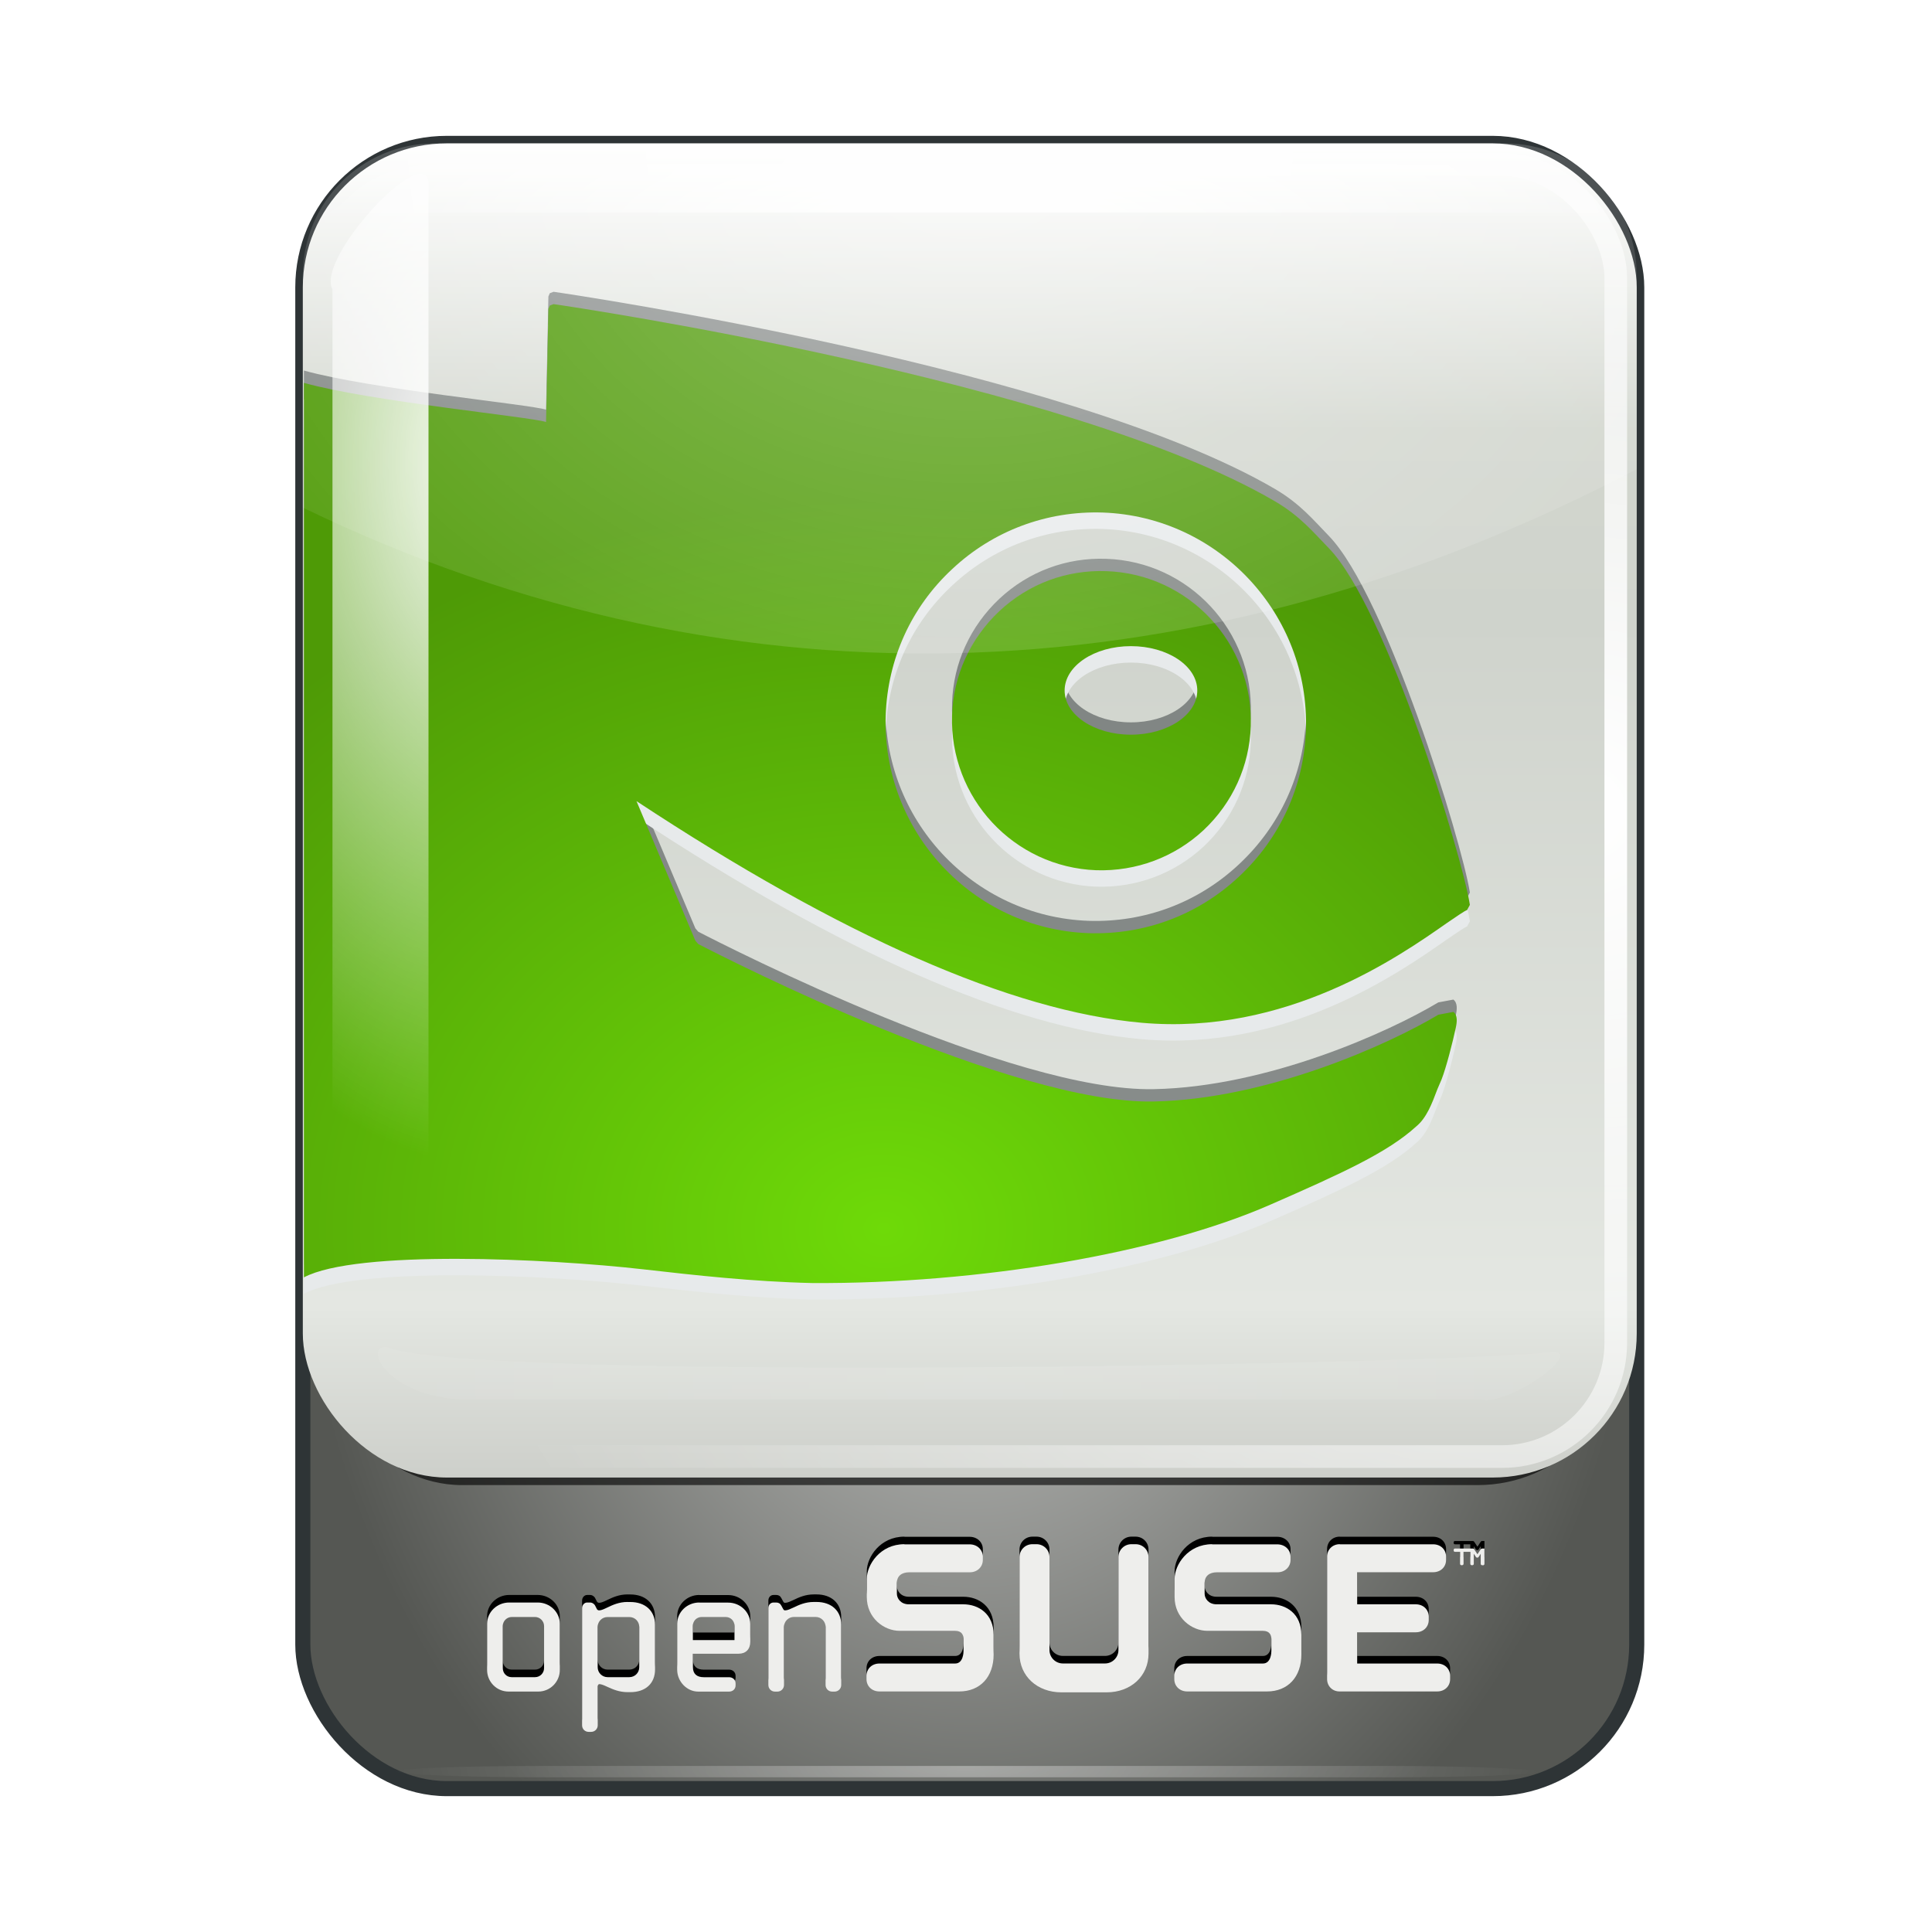 <?xml version="1.0" encoding="UTF-8" standalone="no"?>
<!-- Created with Inkscape (http://www.inkscape.org/) -->
<svg
   xmlns:dc="http://purl.org/dc/elements/1.1/"
   xmlns:cc="http://web.resource.org/cc/"
   xmlns:rdf="http://www.w3.org/1999/02/22-rdf-syntax-ns#"
   xmlns:svg="http://www.w3.org/2000/svg"
   xmlns="http://www.w3.org/2000/svg"
   xmlns:xlink="http://www.w3.org/1999/xlink"
   xmlns:sodipodi="http://sodipodi.sourceforge.net/DTD/sodipodi-0.dtd"
   xmlns:inkscape="http://www.inkscape.org/namespaces/inkscape"
   width="256"
   height="256"
   id="svg7854"
   sodipodi:version="0.32"
   inkscape:version="0.45+devel"
   version="1.0"
   sodipodi:docname="geeko-button-bling3.svg"
   inkscape:output_extension="org.inkscape.output.svg.inkscape"
   sodipodi:docbase="/home/jimmac/gfx/novell/pdes.local/trunk/logos/openSUSE/buttons">
  <defs
     id="defs7856">
    <linearGradient
       inkscape:collect="always"
       id="linearGradient5297">
      <stop
         style="stop-color:#000000;stop-opacity:1;"
         offset="0"
         id="stop5299" />
      <stop
         style="stop-color:#000000;stop-opacity:0;"
         offset="1"
         id="stop5301" />
    </linearGradient>
    <linearGradient
       inkscape:collect="always"
       id="linearGradient6140">
      <stop
         style="stop-color:#ffffff;stop-opacity:1;"
         offset="0"
         id="stop6142" />
      <stop
         style="stop-color:#ffffff;stop-opacity:0;"
         offset="1"
         id="stop6144" />
    </linearGradient>
    <linearGradient
       inkscape:collect="always"
       id="linearGradient6103">
      <stop
         id="stop6107"
         offset="0"
         style="stop-color:#c9cac8;stop-opacity:1" />
      <stop
         id="stop6105"
         offset="1"
         style="stop-color:#555753;stop-opacity:1;" />
    </linearGradient>
    <linearGradient
       inkscape:collect="always"
       id="linearGradient6089">
      <stop
         style="stop-color:#ffffff;stop-opacity:1;"
         offset="0"
         id="stop6091" />
      <stop
         style="stop-color:#ffffff;stop-opacity:0;"
         offset="1"
         id="stop6093" />
    </linearGradient>
    <linearGradient
       inkscape:collect="always"
       id="linearGradient5975">
      <stop
         id="stop5979"
         offset="0"
         style="stop-color:#6eda08;stop-opacity:1" />
      <stop
         id="stop5977"
         offset="1"
         style="stop-color:#4e9a06;stop-opacity:1;" />
    </linearGradient>
    <linearGradient
       inkscape:collect="always"
       id="linearGradient6139">
      <stop
         style="stop-color:#ffffff;stop-opacity:1;"
         offset="0"
         id="stop6141" />
      <stop
         style="stop-color:#ffffff;stop-opacity:0;"
         offset="1"
         id="stop6143" />
    </linearGradient>
    <linearGradient
       inkscape:collect="always"
       id="linearGradient5486">
      <stop
         style="stop-color:#ffffff;stop-opacity:1;"
         offset="0"
         id="stop5488" />
      <stop
         style="stop-color:#ffffff;stop-opacity:0;"
         offset="1"
         id="stop5490" />
    </linearGradient>
    <linearGradient
       inkscape:collect="always"
       id="linearGradient4871">
      <stop
         style="stop-color:#ffffff;stop-opacity:1"
         offset="0"
         id="stop4873" />
      <stop
         id="stop5460"
         offset="0.215"
         style="stop-color:#d2d6ce;stop-opacity:1;" />
      <stop
         id="stop5458"
         offset="0.358"
         style="stop-color:#cfd3cc;stop-opacity:1" />
      <stop
         id="stop4879"
         offset="0.872"
         style="stop-color:#e4e7e2;stop-opacity:1" />
      <stop
         style="stop-color:#cdcfca;stop-opacity:1"
         offset="1"
         id="stop4875" />
    </linearGradient>
    <linearGradient
       inkscape:collect="always"
       id="linearGradient5841">
      <stop
         style="stop-color:#ffffff;stop-opacity:1;"
         offset="0"
         id="stop5843" />
      <stop
         style="stop-color:#ffffff;stop-opacity:0;"
         offset="1"
         id="stop5845" />
    </linearGradient>
    <linearGradient
       inkscape:collect="always"
       id="linearGradient5831">
      <stop
         style="stop-color:#ffffff;stop-opacity:1;"
         offset="0"
         id="stop5833" />
      <stop
         style="stop-color:#ffffff;stop-opacity:0;"
         offset="1"
         id="stop5835" />
    </linearGradient>
    <linearGradient
       inkscape:collect="always"
       id="linearGradient5779">
      <stop
         style="stop-color:#73d216;stop-opacity:1;"
         offset="0"
         id="stop5781" />
      <stop
         style="stop-color:#73d216;stop-opacity:0;"
         offset="1"
         id="stop5783" />
    </linearGradient>
    <linearGradient
       inkscape:collect="always"
       id="linearGradient5767">
      <stop
         style="stop-color:#ffffff;stop-opacity:1;"
         offset="0"
         id="stop5769" />
      <stop
         style="stop-color:#ffffff;stop-opacity:0;"
         offset="1"
         id="stop5771" />
    </linearGradient>
    <linearGradient
       inkscape:collect="always"
       id="linearGradient5755">
      <stop
         style="stop-color:#ffffff;stop-opacity:1;"
         offset="0"
         id="stop5757" />
      <stop
         style="stop-color:#ffffff;stop-opacity:0;"
         offset="1"
         id="stop5759" />
    </linearGradient>
    <linearGradient
       inkscape:collect="always"
       id="linearGradient5745">
      <stop
         style="stop-color:#ffffff;stop-opacity:1;"
         offset="0"
         id="stop5747" />
      <stop
         style="stop-color:#ffffff;stop-opacity:0;"
         offset="1"
         id="stop5749" />
    </linearGradient>
    <linearGradient
       inkscape:collect="always"
       id="linearGradient5681">
      <stop
         style="stop-color:#000000;stop-opacity:1;"
         offset="0"
         id="stop5683" />
      <stop
         style="stop-color:#000000;stop-opacity:0.481"
         offset="1"
         id="stop5685" />
    </linearGradient>
    <linearGradient
       inkscape:collect="always"
       id="linearGradient5565">
      <stop
         style="stop-color:#8ae234;stop-opacity:1;"
         offset="0"
         id="stop5567" />
      <stop
         style="stop-color:#8ae234;stop-opacity:0;"
         offset="1"
         id="stop5569" />
    </linearGradient>
    <linearGradient
       inkscape:collect="always"
       id="linearGradient5518">
      <stop
         style="stop-color:#ffffff;stop-opacity:1;"
         offset="0"
         id="stop5520" />
      <stop
         style="stop-color:#ffffff;stop-opacity:0;"
         offset="1"
         id="stop5522" />
    </linearGradient>
    <linearGradient
       id="linearGradient5478">
      <stop
         style="stop-color:#3a7202;stop-opacity:1;"
         offset="0"
         id="stop5480" />
      <stop
         id="stop5626"
         offset="0.698"
         style="stop-color:#4e9c04;stop-opacity:1;" />
      <stop
         style="stop-color:#50a004;stop-opacity:1;"
         offset="0.75"
         id="stop5628" />
      <stop
         style="stop-color:#7bf508;stop-opacity:1;"
         offset="1"
         id="stop5482" />
    </linearGradient>
    <linearGradient
       inkscape:collect="always"
       id="linearGradient5470">
      <stop
         style="stop-color:#ffffff;stop-opacity:1;"
         offset="0"
         id="stop5472" />
      <stop
         style="stop-color:#ffffff;stop-opacity:0;"
         offset="1"
         id="stop5474" />
    </linearGradient>
    <linearGradient
       inkscape:collect="always"
       xlink:href="#linearGradient5470"
       id="linearGradient5476"
       x1="138.344"
       y1="14.611"
       x2="136.344"
       y2="189.897"
       gradientUnits="userSpaceOnUse"
       gradientTransform="translate(287,-4)" />
    <linearGradient
       inkscape:collect="always"
       xlink:href="#linearGradient5478"
       id="linearGradient5484"
       x1="98.727"
       y1="42.15"
       x2="98.727"
       y2="164.392"
       gradientUnits="userSpaceOnUse" />
    <filter
       inkscape:collect="always"
       id="filter5512">
      <feGaussianBlur
         inkscape:collect="always"
         stdDeviation="1.497"
         id="feGaussianBlur5514" />
    </filter>
    <radialGradient
       inkscape:collect="always"
       xlink:href="#linearGradient5518"
       id="radialGradient5526"
       cx="132.011"
       cy="37.25"
       fx="132.011"
       fy="37.25"
       r="103.844"
       gradientTransform="matrix(1,0,0,0.945,287,2.957)"
       gradientUnits="userSpaceOnUse" />
    <filter
       inkscape:collect="always"
       id="filter5556">
      <feGaussianBlur
         inkscape:collect="always"
         stdDeviation="2.886"
         id="feGaussianBlur5558" />
    </filter>
    <radialGradient
       inkscape:collect="always"
       xlink:href="#linearGradient5565"
       id="radialGradient5571"
       cx="132"
       cy="293.599"
       fx="132"
       fy="293.599"
       r="102"
       gradientTransform="matrix(1.208,0,0,0.616,259.492,53.947)"
       gradientUnits="userSpaceOnUse" />
    <filter
       inkscape:collect="always"
       id="filter5645">
      <feGaussianBlur
         inkscape:collect="always"
         stdDeviation="0.705"
         id="feGaussianBlur5647" />
    </filter>
    <clipPath
       clipPathUnits="userSpaceOnUse"
       id="clipPath5677">
      <path
         style="font-size:20.488px;fill:#4e9a06;fill-opacity:1;fill-rule:evenodd;stroke:none;stroke-width:3.363;stroke-miterlimit:4;stroke-dasharray:none;stroke-opacity:1;font-family:TrebuchetMS-Bold"
         d="M 100,30.156 C 61.429,30.156 30.156,61.426 30.156,100 C 30.156,138.574 61.429,169.844 100,169.844 C 138.571,169.844 169.844,138.574 169.844,100 C 169.844,61.426 138.571,30.156 100,30.156 z M 100.334,39.829 C 133.568,39.829 160.531,66.77 160.531,100 C 160.531,133.234 133.564,160.171 100.334,160.171 C 82.39,160.171 66.287,152.306 55.264,139.848 C 59.796,136.33 67.38,137.189 76.719,138.253 C 81.194,138.762 86.296,139.345 91.562,139.462 C 106.274,139.548 122.103,136.863 131.873,132.594 C 138.19,129.824 142.234,127.999 144.762,125.699 C 145.673,124.952 146.152,123.703 146.64,122.407 L 146.974,121.532 C 147.384,120.485 147.971,118.233 148.235,117.004 C 148.352,116.467 148.41,115.889 148.029,115.589 L 146.665,115.847 C 142.379,118.417 131.668,123.313 121.635,123.513 C 109.202,123.773 84.143,110.996 81.529,109.647 L 81.272,109.338 C 80.645,107.843 76.895,98.94 76.101,97.067 C 94.139,108.945 109.093,115.519 120.554,116.541 C 133.297,117.674 143.237,110.716 147.489,107.743 C 148.318,107.177 148.952,106.733 149.212,106.637 L 149.495,106.174 C 148.79,101.695 142.104,80.021 137.07,74.815 C 135.674,73.387 134.565,71.998 132.311,70.673 C 114.088,60.052 70.821,53.656 68.795,53.36 L 68.461,53.463 L 68.332,53.746 C 68.332,53.746 68.17,62.731 68.152,63.728 C 66.668,63.236 62.064,61.729 55.47,59.92 C 64.074,49.274 77.259,39.829 100.334,39.829 z M 116.233,71.677 C 116.54,71.672 116.85,71.666 117.159,71.677 C 127.367,72.043 135.387,80.641 135.038,90.842 C 134.856,95.777 132.776,100.336 129.172,103.704 C 125.558,107.09 120.861,108.855 115.898,108.695 C 105.708,108.314 97.688,99.716 98.019,89.53 C 98.194,84.588 100.286,79.999 103.91,76.642 C 107.295,73.467 111.627,71.746 116.233,71.677 z M 115.744,77.13 C 112.771,77.311 109.965,78.518 107.769,80.578 C 105.266,82.927 103.789,86.109 103.679,89.556 C 103.444,96.677 109.016,102.669 116.13,102.933 C 119.587,103.039 122.866,101.828 125.391,99.486 C 127.908,97.125 129.374,93.914 129.481,90.482 C 129.72,83.35 124.122,77.38 117.004,77.13 C 116.573,77.114 116.168,77.105 115.744,77.13 z M 119.139,83.587 C 122.301,83.587 124.85,85.305 124.85,87.42 C 124.85,89.525 122.301,91.253 119.139,91.253 C 115.967,91.253 113.403,89.521 113.403,87.42 C 113.403,85.305 115.967,83.587 119.139,83.587 z"
         id="path5679" />
    </clipPath>
    <linearGradient
       inkscape:collect="always"
       xlink:href="#linearGradient5681"
       id="linearGradient5687"
       x1="100"
       y1="166.722"
       x2="100"
       y2="39.739"
       gradientUnits="userSpaceOnUse" />
    <radialGradient
       inkscape:collect="always"
       xlink:href="#linearGradient5565"
       id="radialGradient5733"
       gradientUnits="userSpaceOnUse"
       gradientTransform="matrix(0.517,0,0,-0.263,350.776,107.347)"
       cx="132"
       cy="293.599"
       fx="132"
       fy="293.599"
       r="102" />
    <radialGradient
       inkscape:collect="always"
       xlink:href="#linearGradient5565"
       id="radialGradient5741"
       cx="89.75"
       cy="20.619"
       fx="89.75"
       fy="20.619"
       r="59.25"
       gradientTransform="matrix(1.608,0,0,0.594,232.428,45.384)"
       gradientUnits="userSpaceOnUse" />
    <radialGradient
       inkscape:collect="always"
       xlink:href="#linearGradient5745"
       id="radialGradient5751"
       cx="105.75"
       cy="38.507"
       fx="105.75"
       fy="38.507"
       r="59.25"
       gradientTransform="matrix(1.38,0,0,0.597,246.839,40.397)"
       gradientUnits="userSpaceOnUse" />
    <radialGradient
       inkscape:collect="always"
       xlink:href="#linearGradient5755"
       id="radialGradient5761"
       cx="158.062"
       cy="117.97"
       fx="158.062"
       fy="117.97"
       r="12.438"
       gradientTransform="matrix(1.663,0,0,1.039,182.161,-6.827)"
       gradientUnits="userSpaceOnUse" />
    <radialGradient
       inkscape:collect="always"
       xlink:href="#linearGradient5767"
       id="radialGradient5773"
       cx="40.808"
       cy="81.171"
       fx="40.808"
       fy="81.171"
       r="83.064"
       gradientTransform="matrix(1,0,0,1.065,286.5,-10.197)"
       gradientUnits="userSpaceOnUse" />
    <linearGradient
       inkscape:collect="always"
       xlink:href="#linearGradient5779"
       id="linearGradient5785"
       x1="130"
       y1="127"
       x2="136"
       y2="21"
       gradientUnits="userSpaceOnUse" />
    <radialGradient
       inkscape:collect="always"
       xlink:href="#linearGradient5767"
       id="radialGradient5787"
       gradientUnits="userSpaceOnUse"
       gradientTransform="matrix(1,0,0,1.065,286.5,-10.197)"
       cx="40.808"
       cy="81.171"
       fx="40.808"
       fy="81.171"
       r="83.064" />
    <linearGradient
       inkscape:collect="always"
       xlink:href="#linearGradient5478"
       id="linearGradient5789"
       gradientUnits="userSpaceOnUse"
       x1="60.836"
       y1="18.833"
       x2="148.277"
       y2="153.705" />
    <filter
       inkscape:collect="always"
       x="-0.347"
       width="1.694"
       y="-0.05"
       height="1.099"
       id="filter5825">
      <feGaussianBlur
         inkscape:collect="always"
         stdDeviation="1.336"
         id="feGaussianBlur5827" />
    </filter>
    <radialGradient
       inkscape:collect="always"
       xlink:href="#linearGradient5831"
       id="radialGradient5837"
       cx="98"
       cy="146.194"
       fx="98"
       fy="146.194"
       r="13"
       gradientTransform="matrix(1,0,0,0.798,291,28.951)"
       gradientUnits="userSpaceOnUse" />
    <radialGradient
       inkscape:collect="always"
       xlink:href="#linearGradient5841"
       id="radialGradient5847"
       cx="164.25"
       cy="187.768"
       fx="164.25"
       fy="187.768"
       r="26"
       gradientTransform="matrix(1.317,0,0,0.267,238.882,116.92)"
       gradientUnits="userSpaceOnUse" />
    <linearGradient
       inkscape:collect="always"
       xlink:href="#linearGradient4871"
       id="linearGradient4877"
       x1="125"
       y1="29.932"
       x2="125"
       y2="223.032"
       gradientUnits="userSpaceOnUse"
       gradientTransform="matrix(0.916,0,0,0.916,10.819,-8.479)" />
    <filter
       inkscape:collect="always"
       id="filter5476">
      <feGaussianBlur
         inkscape:collect="always"
         stdDeviation="3.488"
         id="feGaussianBlur5478" />
    </filter>
    <radialGradient
       inkscape:collect="always"
       xlink:href="#linearGradient5486"
       id="radialGradient5492"
       cx="215.5"
       cy="126.5"
       fx="215.5"
       fy="126.5"
       r="93"
       gradientUnits="userSpaceOnUse"
       gradientTransform="matrix(1.762,0,0,1.762,-169.77,-115.511)" />
    <linearGradient
       inkscape:collect="always"
       xlink:href="#linearGradient5478"
       id="linearGradient5622"
       gradientUnits="userSpaceOnUse"
       x1="98.727"
       y1="42.15"
       x2="98.727"
       y2="164.392" />
    <linearGradient
       inkscape:collect="always"
       xlink:href="#linearGradient5681"
       id="linearGradient5624"
       gradientUnits="userSpaceOnUse"
       x1="100"
       y1="166.722"
       x2="100"
       y2="39.739" />
    <radialGradient
       inkscape:collect="always"
       xlink:href="#linearGradient6139"
       id="radialGradient6145"
       cx="128.1"
       cy="41.362"
       fx="128.1"
       fy="41.362"
       r="92.518"
       gradientTransform="matrix(1.011,0,0,0.308,-1.317,18.179)"
       gradientUnits="userSpaceOnUse" />
    <radialGradient
       inkscape:collect="always"
       xlink:href="#linearGradient6139"
       id="radialGradient6149"
       gradientUnits="userSpaceOnUse"
       gradientTransform="matrix(1.817,0,0,-2.132,-104.603,289.646)"
       cx="128.1"
       cy="36.926"
       fx="128.1"
       fy="36.926"
       r="92.518" />
    <filter
       inkscape:collect="always"
       x="-0.015"
       width="1.03"
       y="-0.547"
       height="2.094"
       id="filter6163">
      <feGaussianBlur
         inkscape:collect="always"
         stdDeviation="1.077"
         id="feGaussianBlur6165" />
    </filter>
    <radialGradient
       inkscape:collect="always"
       xlink:href="#linearGradient5975"
       id="radialGradient5981"
       cx="695.235"
       cy="-92.591"
       fx="695.235"
       fy="-92.591"
       r="38.671"
       gradientTransform="matrix(1.493,0,0,1.253,-342.954,17.844)"
       gradientUnits="userSpaceOnUse" />
    <filter
       inkscape:collect="always"
       id="filter6015">
      <feGaussianBlur
         inkscape:collect="always"
         stdDeviation="0.428"
         id="feGaussianBlur6017" />
    </filter>
    <radialGradient
       inkscape:collect="always"
       xlink:href="#linearGradient5975"
       id="radialGradient6036"
       gradientUnits="userSpaceOnUse"
       gradientTransform="matrix(1.493,0,0,1.253,-342.954,17.844)"
       cx="695.235"
       cy="-92.591"
       fx="695.235"
       fy="-92.591"
       r="38.671" />
    <radialGradient
       inkscape:collect="always"
       xlink:href="#linearGradient5975"
       id="radialGradient6038"
       gradientUnits="userSpaceOnUse"
       gradientTransform="matrix(1.493,0,0,1.253,-342.954,17.844)"
       cx="695.235"
       cy="-92.591"
       fx="695.235"
       fy="-92.591"
       r="38.671" />
    <radialGradient
       inkscape:collect="always"
       xlink:href="#linearGradient5975"
       id="radialGradient6040"
       gradientUnits="userSpaceOnUse"
       gradientTransform="matrix(1.493,0,0,1.253,-342.954,17.844)"
       cx="695.235"
       cy="-92.591"
       fx="695.235"
       fy="-92.591"
       r="38.671" />
    <radialGradient
       inkscape:collect="always"
       xlink:href="#linearGradient6139"
       id="radialGradient6044"
       gradientUnits="userSpaceOnUse"
       gradientTransform="matrix(0,-1.103,0.665,0,28.607,247.278)"
       cx="174.332"
       cy="47.798"
       fx="174.332"
       fy="47.798"
       r="92.518" />
    <filter
       inkscape:collect="always"
       x="-0.509"
       width="2.018"
       y="-0.039"
       height="1.078"
       id="filter6078">
      <feGaussianBlur
         inkscape:collect="always"
         stdDeviation="3"
         id="feGaussianBlur6080" />
    </filter>
    <radialGradient
       inkscape:collect="always"
       xlink:href="#linearGradient6089"
       id="radialGradient6095"
       cx="128.5"
       cy="10.5"
       fx="128.5"
       fy="10.5"
       r="96.5"
       gradientTransform="matrix(1.433,0,0,1.144,-55.666,6.99)"
       gradientUnits="userSpaceOnUse" />
    <radialGradient
       inkscape:collect="always"
       xlink:href="#linearGradient6103"
       id="radialGradient6109"
       cx="128.5"
       cy="172.562"
       fx="128.5"
       fy="172.562"
       r="97.5"
       gradientTransform="matrix(0.916,0,0,1.127,10.819,-39.974)"
       gradientUnits="userSpaceOnUse" />
    <filter
       inkscape:collect="always"
       id="filter6133">
      <feGaussianBlur
         inkscape:collect="always"
         stdDeviation="0.738"
         id="feGaussianBlur6135" />
    </filter>
    <radialGradient
       inkscape:collect="always"
       xlink:href="#linearGradient6140"
       id="radialGradient6146"
       cx="128"
       cy="180.5"
       fx="128"
       fy="180.5"
       r="70"
       gradientTransform="matrix(1.094,0,0,0.266,-12.058,185.974)"
       gradientUnits="userSpaceOnUse" />
    <linearGradient
       inkscape:collect="always"
       xlink:href="#linearGradient5297"
       id="linearGradient5303"
       x1="124.125"
       y1="180.791"
       x2="124.125"
       y2="61.32"
       gradientUnits="userSpaceOnUse"
       gradientTransform="matrix(0.977,0,0,0.977,2.908,5.43)" />
    <filter
       inkscape:collect="always"
       id="filter5325">
      <feGaussianBlur
         inkscape:collect="always"
         stdDeviation="0.864"
         id="feGaussianBlur5327" />
    </filter>
  </defs>
  <sodipodi:namedview
     id="base"
     pagecolor="#ffffff"
     bordercolor="#e0e0e0"
     borderopacity="1"
     gridtolerance="10000"
     guidetolerance="10"
     objecttolerance="10"
     inkscape:pageopacity="0.0"
     inkscape:pageshadow="2"
     inkscape:zoom="1"
     inkscape:cx="174.37979"
     inkscape:cy="84.118509"
     inkscape:document-units="px"
     inkscape:current-layer="layer1"
     width="256px"
     height="256px"
     inkscape:showpageshadow="false"
     inkscape:window-width="1142"
     inkscape:window-height="1055"
     inkscape:window-x="348"
     inkscape:window-y="38" />
  <g
     inkscape:label="Layer 1"
     inkscape:groupmode="layer"
     id="layer1">
    <rect
       ry="16.911"
       rx="20.836"
       y="10"
       x="32"
       height="193"
       width="193"
       id="rect5462"
       style="opacity:0.536;color:#000000;fill:#000000;fill-opacity:1;fill-rule:nonzero;stroke:none;stroke-width:1px;stroke-linecap:butt;stroke-linejoin:miter;marker:none;marker-start:none;marker-mid:none;marker-end:none;stroke-miterlimit:4;stroke-dasharray:none;stroke-dashoffset:0;stroke-opacity:1;visibility:visible;display:inline;overflow:visible;filter:url(#filter5476);enable-background:accumulate"
       transform="matrix(0.916,0,0,1.128,10.819,8.632)" />
    <rect
       ry="19.082"
       rx="19.082"
       y="19"
       x="40.125"
       height="218"
       width="176.75"
       id="rect6097"
       style="opacity:1;color:#000000;fill:url(#radialGradient6109);fill-opacity:1;fill-rule:nonzero;stroke:#2e3436;stroke-width:2;stroke-linecap:butt;stroke-linejoin:miter;marker:none;marker-start:none;marker-mid:none;marker-end:none;stroke-miterlimit:4;stroke-dasharray:none;stroke-dashoffset:0;stroke-opacity:1;visibility:visible;display:inline;overflow:visible;enable-background:accumulate" />
    <rect
       ry="19.082"
       rx="19.082"
       y="24"
       x="42.125"
       height="172.782"
       width="172.751"
       id="rect4718"
       style="opacity:0.789;color:#000000;fill:url(#linearGradient5303);fill-opacity:1;fill-rule:nonzero;stroke:none;stroke-width:1px;stroke-linecap:butt;stroke-linejoin:miter;marker:none;marker-start:none;marker-mid:none;marker-end:none;stroke-miterlimit:4;stroke-dasharray:none;stroke-dashoffset:0;stroke-opacity:1;visibility:visible;display:inline;overflow:visible;filter:url(#filter5325);enable-background:accumulate" />
    <rect
       style="opacity:1;color:#000000;fill:url(#linearGradient4877);fill-opacity:1;fill-rule:nonzero;stroke:none;stroke-width:1px;stroke-linecap:butt;stroke-linejoin:miter;marker:none;marker-start:none;marker-mid:none;marker-end:none;stroke-miterlimit:4;stroke-dasharray:none;stroke-dashoffset:0;stroke-opacity:1;visibility:visible;display:inline;overflow:visible;enable-background:accumulate"
       id="rect4869"
       width="176.75"
       height="176.782"
       x="40.125"
       y="19"
       rx="19.082"
       ry="19.082" />
    <g
       id="g6025"
       transform="matrix(1.088,0,0,1.089,-18.265,-15.767)"
       style="opacity:1">
      <g
         id="g5985"
         transform="matrix(1.836,0,0,1.836,-1151.651,342.71)"
         style="opacity:0.494;fill:#2e3436;fill-opacity:1;filter:url(#filter6015)">
        <path
           style="fill:#2e3436;fill-opacity:1;fill-rule:nonzero;stroke:none;stroke-miterlimit:4"
           d="M 709.123,-121.92 C 703.663,-122.121 699.376,-126.724 699.559,-132.193 C 699.643,-134.84 700.774,-137.287 702.698,-139.094 C 704.629,-140.9 707.151,-141.84 709.798,-141.741 C 715.267,-141.55 719.554,-136.954 719.371,-131.477 C 719.288,-128.838 718.172,-126.391 716.241,-124.576 C 714.301,-122.778 711.779,-121.838 709.123,-121.92 L 709.123,-121.92 z M 711.422,-130.903 C 713.852,-130.903 715.824,-132.218 715.824,-133.832 C 715.824,-135.456 713.852,-136.771 711.422,-136.771 C 708.99,-136.771 707.025,-135.456 707.025,-133.832 C 707.025,-132.218 708.99,-130.903 711.422,-130.903"
           id="path5987" />
        <path
           sodipodi:nodetypes="ccccccscscccscccccccccccccccccccc"
           id="path5989"
           d="M 673.125,-159.438 L 672.875,-159.344 L 672.781,-159.125 C 672.781,-159.125 672.642,-152.377 672.625,-151.625 C 671.59,-151.97 660.956,-152.991 656.564,-154.219 L 656.564,-94.938 C 660.039,-96.78 672.738,-96.193 679.094,-95.469 C 682.466,-95.085 686.313,-94.653 690.281,-94.562 C 701.361,-94.497 713.299,-96.532 720.656,-99.75 C 725.417,-101.832 728.441,-103.206 730.344,-104.938 C 731.029,-105.501 731.382,-106.426 731.75,-107.406 L 732.031,-108.062 C 732.341,-108.855 732.772,-110.546 732.969,-111.469 C 733.059,-111.877 733.099,-112.311 732.812,-112.531 L 731.812,-112.344 C 728.587,-110.408 720.498,-106.741 712.938,-106.594 C 703.572,-106.398 684.687,-116.01 682.719,-117.031 L 682.531,-117.25 C 682.057,-118.377 679.221,-125.088 678.625,-126.5 C 692.213,-117.551 703.494,-112.58 712.125,-111.812 C 721.728,-110.955 729.205,-116.199 732.406,-118.438 C 733.034,-118.862 733.523,-119.208 733.719,-119.281 L 733.906,-119.625 C 733.375,-122.997 728.351,-139.33 724.562,-143.25 C 723.509,-144.328 722.668,-145.378 720.969,-146.375 C 707.242,-154.377 674.651,-159.217 673.125,-159.438 z M 709.562,-145.625 C 717.254,-145.348 723.293,-138.871 723.031,-131.188 C 722.893,-127.472 721.313,-124.039 718.594,-121.5 C 715.875,-118.952 712.334,-117.628 708.594,-117.75 C 700.919,-118.036 694.904,-124.512 695.156,-132.188 C 695.287,-135.911 696.836,-139.344 699.562,-141.875 C 702.281,-144.423 705.839,-145.747 709.562,-145.625 z"
           style="fill:#2e3436;fill-opacity:1;fill-rule:evenodd;stroke:none;stroke-miterlimit:4" />
      </g>
      <g
         style="opacity:1;fill:#e7eaeb;fill-opacity:1;filter:url(#filter6015)"
         transform="matrix(1.836,0,0,1.836,-1151.651,346.21)"
         id="g6019">
        <path
           id="path6021"
           d="M 709.123,-121.92 C 703.663,-122.121 699.376,-126.724 699.559,-132.193 C 699.643,-134.84 700.774,-137.287 702.698,-139.094 C 704.629,-140.9 707.151,-141.84 709.798,-141.741 C 715.267,-141.55 719.554,-136.954 719.371,-131.477 C 719.288,-128.838 718.172,-126.391 716.241,-124.576 C 714.301,-122.778 711.779,-121.838 709.123,-121.92 L 709.123,-121.92 z M 711.422,-130.903 C 713.852,-130.903 715.824,-132.218 715.824,-133.832 C 715.824,-135.456 713.852,-136.771 711.422,-136.771 C 708.99,-136.771 707.025,-135.456 707.025,-133.832 C 707.025,-132.218 708.99,-130.903 711.422,-130.903"
           style="fill:#e7eaeb;fill-opacity:1;fill-rule:nonzero;stroke:none;stroke-miterlimit:4" />
        <path
           style="fill:#e7eaeb;fill-opacity:1;fill-rule:evenodd;stroke:none;stroke-miterlimit:4"
           d="M 673.125,-159.438 L 672.875,-159.344 L 672.781,-159.125 C 672.781,-159.125 672.642,-152.377 672.625,-151.625 C 671.59,-151.97 660.956,-152.991 656.564,-154.219 L 656.564,-94.938 C 660.039,-96.78 672.738,-96.193 679.094,-95.469 C 682.466,-95.085 686.313,-94.653 690.281,-94.562 C 701.361,-94.497 713.299,-96.532 720.656,-99.75 C 725.417,-101.832 728.441,-103.206 730.344,-104.938 C 731.029,-105.501 731.382,-106.426 731.75,-107.406 L 732.031,-108.062 C 732.341,-108.855 732.772,-110.546 732.969,-111.469 C 733.059,-111.877 733.099,-112.311 732.812,-112.531 L 731.812,-112.344 C 728.587,-110.408 720.498,-106.741 712.938,-106.594 C 703.572,-106.398 684.687,-116.01 682.719,-117.031 L 682.531,-117.25 C 682.057,-118.377 679.221,-125.088 678.625,-126.5 C 692.213,-117.551 703.494,-112.58 712.125,-111.812 C 721.728,-110.955 729.205,-116.199 732.406,-118.438 C 733.034,-118.862 733.523,-119.208 733.719,-119.281 L 733.906,-119.625 C 733.375,-122.997 728.351,-139.33 724.562,-143.25 C 723.509,-144.328 722.668,-145.378 720.969,-146.375 C 707.242,-154.377 674.651,-159.217 673.125,-159.438 z M 709.562,-145.625 C 717.254,-145.348 723.293,-138.871 723.031,-131.188 C 722.893,-127.472 721.313,-124.039 718.594,-121.5 C 715.875,-118.952 712.334,-117.628 708.594,-117.75 C 700.919,-118.036 694.904,-124.512 695.156,-132.188 C 695.287,-135.911 696.836,-139.344 699.562,-141.875 C 702.281,-144.423 705.839,-145.747 709.562,-145.625 z"
           id="path6023"
           sodipodi:nodetypes="ccccccscscccscccccccccccccccccccc" />
      </g>
      <g
         style="fill:url(#radialGradient6036);fill-opacity:1"
         transform="matrix(1.836,0,0,1.836,-1151.651,344.21)"
         id="g6170">
        <path
           id="path1977"
           d="M 709.123,-121.92 C 703.663,-122.121 699.376,-126.724 699.559,-132.193 C 699.643,-134.84 700.774,-137.287 702.698,-139.094 C 704.629,-140.9 707.151,-141.84 709.798,-141.741 C 715.267,-141.55 719.554,-136.954 719.371,-131.477 C 719.288,-128.838 718.172,-126.391 716.241,-124.576 C 714.301,-122.778 711.779,-121.838 709.123,-121.92 L 709.123,-121.92 z M 711.422,-130.903 C 713.852,-130.903 715.824,-132.218 715.824,-133.832 C 715.824,-135.456 713.852,-136.771 711.422,-136.771 C 708.99,-136.771 707.025,-135.456 707.025,-133.832 C 707.025,-132.218 708.99,-130.903 711.422,-130.903"
           style="fill:url(#radialGradient6038);fill-opacity:1;fill-rule:nonzero;stroke:none;stroke-miterlimit:4" />
        <path
           style="fill:url(#radialGradient6040);fill-opacity:1;fill-rule:evenodd;stroke:none;stroke-miterlimit:4"
           d="M 673.125,-159.438 L 672.875,-159.344 L 672.781,-159.125 C 672.781,-159.125 672.642,-152.377 672.625,-151.625 C 671.59,-151.97 660.956,-152.991 656.564,-154.219 L 656.564,-94.938 C 660.039,-96.78 672.738,-96.193 679.094,-95.469 C 682.466,-95.085 686.313,-94.653 690.281,-94.562 C 701.361,-94.497 713.299,-96.532 720.656,-99.75 C 725.417,-101.832 728.441,-103.206 730.344,-104.938 C 731.029,-105.501 731.382,-106.426 731.75,-107.406 L 732.031,-108.062 C 732.341,-108.855 732.772,-110.546 732.969,-111.469 C 733.059,-111.877 733.099,-112.311 732.812,-112.531 L 731.812,-112.344 C 728.587,-110.408 720.498,-106.741 712.938,-106.594 C 703.572,-106.398 684.687,-116.01 682.719,-117.031 L 682.531,-117.25 C 682.057,-118.377 679.221,-125.088 678.625,-126.5 C 692.213,-117.551 703.494,-112.58 712.125,-111.812 C 721.728,-110.955 729.205,-116.199 732.406,-118.438 C 733.034,-118.862 733.523,-119.208 733.719,-119.281 L 733.906,-119.625 C 733.375,-122.997 728.351,-139.33 724.562,-143.25 C 723.509,-144.328 722.668,-145.378 720.969,-146.375 C 707.242,-154.377 674.651,-159.217 673.125,-159.438 z M 709.562,-145.625 C 717.254,-145.348 723.293,-138.871 723.031,-131.188 C 722.893,-127.472 721.313,-124.039 718.594,-121.5 C 715.875,-118.952 712.334,-117.628 708.594,-117.75 C 700.919,-118.036 694.904,-124.512 695.156,-132.188 C 695.287,-135.911 696.836,-139.344 699.562,-141.875 C 702.281,-144.423 705.839,-145.747 709.562,-145.625 z"
           id="path1979"
           sodipodi:nodetypes="ccccccscscccscccccccccccccccccccc" />
      </g>
    </g>
    <rect
       ry="15.082"
       rx="15.082"
       y="21.777"
       x="42.902"
       height="171.227"
       width="171.196"
       id="rect5484"
       style="opacity:1;color:#000000;fill:none;fill-opacity:1;fill-rule:nonzero;stroke:url(#radialGradient5492);stroke-width:3;stroke-linecap:butt;stroke-linejoin:miter;marker:none;marker-start:none;marker-mid:none;marker-end:none;stroke-miterlimit:4;stroke-dasharray:none;stroke-dashoffset:0;stroke-opacity:1;visibility:visible;display:inline;overflow:visible;enable-background:accumulate" />
    <g
       id="g5585"
       transform="matrix(0.931,0,0,0.931,-98.09,-334.757)">
      <g
         style="fill:url(#linearGradient5622);fill-opacity:1"
         transform="matrix(1.487,0,0,1.487,270.32,-20.68)"
         inkscape:label="Layer 1"
         id="g4851">
        <path
           id="path5486"
           d="M 100,31.107 C 61.429,31.107 30.156,62.377 30.156,100.951 C 30.156,139.525 61.429,170.795 100,170.795 C 138.571,170.795 169.844,139.525 169.844,100.951 C 169.844,62.377 138.571,31.107 100,31.107 z M 100.334,40.78 C 133.568,40.78 160.531,67.721 160.531,100.951 C 160.531,134.185 133.564,161.122 100.334,161.122 C 82.39,161.122 66.287,153.258 55.264,140.799 C 59.796,137.282 67.38,138.14 76.719,139.204 C 81.194,139.714 86.296,140.296 91.562,140.414 C 106.274,140.499 122.103,137.814 131.873,133.545 C 138.19,130.775 142.234,128.951 144.762,126.651 C 145.673,125.903 146.152,124.654 146.64,123.358 L 146.974,122.483 C 147.384,121.436 147.971,119.184 148.235,117.956 C 148.352,117.418 148.41,116.84 148.029,116.541 L 146.665,116.798 C 142.379,119.369 131.668,124.265 121.635,124.464 C 109.202,124.724 84.143,111.948 81.529,110.598 L 81.272,110.289 C 80.645,108.794 76.895,99.891 76.101,98.019 C 94.139,109.896 109.093,116.471 120.554,117.492 C 133.297,118.625 143.237,111.667 147.489,108.694 C 148.318,108.128 148.952,107.684 149.212,107.588 L 149.495,107.125 C 148.79,102.646 142.104,80.972 137.07,75.766 C 135.674,74.339 134.565,72.949 132.311,71.625 C 114.088,61.004 70.821,54.607 68.795,54.312 L 68.461,54.414 L 68.332,54.697 C 68.332,54.697 68.17,63.682 68.152,64.679 C 66.668,64.187 62.064,62.68 55.47,60.871 C 64.074,50.226 77.259,40.78 100.334,40.78 z M 116.233,72.628 C 116.54,72.623 116.85,72.618 117.159,72.628 C 127.367,72.995 135.387,81.592 135.038,91.793 C 134.856,96.728 132.776,101.287 129.172,104.656 C 125.558,108.042 120.861,109.806 115.898,109.646 C 105.708,109.265 97.688,100.668 98.019,90.481 C 98.194,85.539 100.286,80.95 103.91,77.593 C 107.295,74.418 111.627,72.697 116.233,72.628 z M 115.744,78.082 C 112.771,78.262 109.965,79.469 107.769,81.529 C 105.266,83.879 103.789,87.06 103.679,90.507 C 103.444,97.628 109.016,103.62 116.13,103.884 C 119.587,103.991 122.866,102.779 125.391,100.437 C 127.908,98.076 129.374,94.865 129.481,91.433 C 129.72,84.301 124.122,78.331 117.004,78.082 C 116.573,78.066 116.168,78.056 115.744,78.082 z M 119.139,84.539 C 122.301,84.539 124.85,86.257 124.85,88.372 C 124.85,90.476 122.301,92.205 119.139,92.205 C 115.967,92.205 113.403,90.472 113.403,88.372 C 113.403,86.257 115.967,84.539 119.139,84.539 z"
           style="font-size:20.488px;opacity:0.421;fill:#182f01;fill-opacity:1;fill-rule:evenodd;stroke:none;stroke-miterlimit:4;filter:url(#filter5512);font-family:TrebuchetMS-Bold" />
        <path
           style="font-size:20.488px;fill:url(#linearGradient5789);fill-opacity:1;fill-rule:evenodd;stroke:none;stroke-miterlimit:4;font-family:TrebuchetMS-Bold"
           d="M 100,30.156 C 61.429,30.156 30.156,61.426 30.156,100 C 30.156,138.574 61.429,169.844 100,169.844 C 138.571,169.844 169.844,138.574 169.844,100 C 169.844,61.426 138.571,30.156 100,30.156 z M 100.334,39.829 C 133.568,39.829 160.531,66.77 160.531,100 C 160.531,133.234 133.564,160.171 100.334,160.171 C 82.39,160.171 66.287,152.306 55.264,139.848 C 59.796,136.33 67.38,137.189 76.719,138.253 C 81.194,138.762 86.296,139.345 91.562,139.462 C 106.274,139.548 122.103,136.863 131.873,132.594 C 138.19,129.824 142.234,127.999 144.762,125.699 C 145.673,124.952 146.152,123.703 146.64,122.407 L 146.974,121.532 C 147.384,120.485 147.971,118.233 148.235,117.004 C 148.352,116.467 148.41,115.889 148.029,115.589 L 146.665,115.847 C 142.379,118.417 131.668,123.313 121.635,123.513 C 109.202,123.773 84.143,110.996 81.529,109.647 L 81.272,109.338 C 80.645,107.843 76.895,98.94 76.101,97.067 C 94.139,108.945 109.093,115.519 120.554,116.541 C 133.297,117.674 143.237,110.716 147.489,107.743 C 148.318,107.177 148.952,106.733 149.212,106.637 L 149.495,106.174 C 148.79,101.695 142.104,80.021 137.07,74.815 C 135.674,73.387 134.565,71.998 132.311,70.673 C 114.088,60.052 70.821,53.656 68.795,53.36 L 68.461,53.463 L 68.332,53.746 C 68.332,53.746 68.17,62.731 68.152,63.728 C 66.668,63.236 62.064,61.729 55.47,59.92 C 64.074,49.274 77.259,39.829 100.334,39.829 z M 116.233,71.677 C 116.54,71.672 116.85,71.666 117.159,71.677 C 127.367,72.043 135.387,80.641 135.038,90.842 C 134.856,95.777 132.776,100.336 129.172,103.704 C 125.558,107.09 120.861,108.855 115.898,108.695 C 105.708,108.314 97.688,99.716 98.019,89.53 C 98.194,84.588 100.286,79.999 103.91,76.642 C 107.295,73.467 111.627,71.746 116.233,71.677 z M 115.744,77.13 C 112.771,77.311 109.965,78.518 107.769,80.578 C 105.266,82.927 103.789,86.109 103.679,89.556 C 103.444,96.677 109.016,102.669 116.13,102.933 C 119.587,103.039 122.866,101.828 125.391,99.485 C 127.908,97.125 129.374,93.914 129.481,90.482 C 129.72,83.35 124.122,77.38 117.004,77.13 C 116.573,77.114 116.168,77.105 115.744,77.13 z M 119.139,83.587 C 122.301,83.587 124.85,85.305 124.85,87.42 C 124.85,89.525 122.301,91.253 119.139,91.253 C 115.967,91.253 113.403,89.521 113.403,87.42 C 113.403,85.305 115.967,83.587 119.139,83.587 z"
           id="path2445" />
      </g>
      <path
         clip-path="url(#clipPath5677)"
         transform="matrix(1.487,0,0,1.487,270.607,-20.875)"
         style="font-size:20.488px;opacity:0.825;fill:none;fill-opacity:1;fill-rule:evenodd;stroke:url(#linearGradient5624);stroke-width:1.445;stroke-miterlimit:4;stroke-dasharray:none;stroke-opacity:1;filter:url(#filter5645);font-family:TrebuchetMS-Bold"
         d="M 100,30.156 C 61.429,30.156 30.156,61.426 30.156,100 C 30.156,138.574 61.429,169.844 100,169.844 C 138.571,169.844 169.844,138.574 169.844,100 C 169.844,61.426 138.571,30.156 100,30.156 z M 100.334,39.829 C 133.568,39.829 160.531,66.77 160.531,100 C 160.531,133.234 133.564,160.171 100.334,160.171 C 82.39,160.171 66.287,152.306 55.264,139.848 C 59.796,136.33 67.38,137.189 76.719,138.253 C 81.194,138.762 86.296,139.345 91.562,139.462 C 106.274,139.548 122.103,136.863 131.873,132.594 C 138.19,129.824 142.234,127.999 144.762,125.699 C 145.673,124.952 146.152,123.703 146.64,122.407 L 146.974,121.532 C 147.384,120.485 147.971,118.233 148.235,117.004 C 148.352,116.467 148.41,115.889 148.029,115.589 L 146.665,115.847 C 142.379,118.417 131.668,123.313 121.635,123.513 C 109.202,123.773 84.143,110.996 81.529,109.647 L 81.272,109.338 C 80.645,107.843 76.895,98.94 76.101,97.067 C 94.139,108.945 109.093,115.519 120.554,116.541 C 133.297,117.674 143.237,110.716 147.489,107.743 C 148.318,107.177 148.952,106.733 149.212,106.637 L 149.495,106.174 C 148.79,101.695 142.104,80.021 137.07,74.815 C 135.674,73.387 134.565,71.998 132.311,70.673 C 114.088,60.052 70.821,53.656 68.795,53.36 L 68.461,53.463 L 68.332,53.746 C 68.332,53.746 68.17,62.731 68.152,63.728 C 66.668,63.236 62.064,61.729 55.47,59.92 C 64.074,49.274 77.259,39.829 100.334,39.829 z M 116.233,71.677 C 116.54,71.672 116.85,71.666 117.159,71.677 C 127.367,72.043 135.387,80.641 135.038,90.842 C 134.856,95.777 132.776,100.336 129.172,103.704 C 125.558,107.09 120.861,108.855 115.898,108.695 C 105.708,108.314 97.688,99.716 98.019,89.53 C 98.194,84.588 100.286,79.999 103.91,76.642 C 107.295,73.467 111.627,71.746 116.233,71.677 z M 115.744,77.13 C 112.771,77.311 109.965,78.518 107.769,80.578 C 105.266,82.927 103.789,86.109 103.679,89.556 C 103.444,96.677 109.016,102.669 116.13,102.933 C 119.587,103.039 122.866,101.828 125.391,99.485 C 127.908,97.125 129.374,93.914 129.481,90.482 C 129.72,83.35 124.122,77.38 117.004,77.13 C 116.573,77.114 116.168,77.105 115.744,77.13 z M 119.139,83.587 C 122.301,83.587 124.85,85.305 124.85,87.42 C 124.85,89.525 122.301,91.253 119.139,91.253 C 115.967,91.253 113.403,89.521 113.403,87.42 C 113.403,85.305 115.967,83.587 119.139,83.587 z"
         id="path5577" />
      <path
         style="opacity:0.428;color:#000000;fill:url(#radialGradient5733);fill-opacity:1;fill-rule:evenodd;stroke:none;stroke-width:1;stroke-linecap:butt;stroke-linejoin:miter;marker:none;marker-start:none;marker-mid:none;marker-end:none;stroke-miterlimit:4;stroke-dasharray:none;stroke-dashoffset:0;stroke-opacity:1;visibility:visible;display:inline;overflow:visible;enable-background:accumulate"
         d="M 330.027,125.106 C 330.016,124.537 330,123.966 330,123.394 C 330,74.266 369.872,34.394 419,34.394 C 468.128,34.394 508,74.266 508,123.394 C 508,123.966 507.984,124.537 507.973,125.106 C 507.061,76.766 467.557,37.817 419,37.817 C 370.443,37.817 330.939,76.766 330.027,125.106 z"
         id="path5731" />
      <path
         sodipodi:nodetypes="cscsccccscccccccccccccccccssccsccccccccccscccccsccsssc"
         id="path5464"
         d="M 419,24.156 C 361.653,24.156 315.156,70.648 315.156,128 C 315.156,141.107 317.6,153.641 322.031,165.188 C 345.107,158.783 377.652,177.031 408.969,177.031 C 434.87,177.031 456.472,168.947 482.094,168.812 C 483.41,167.975 484.577,167.116 485.562,166.219 C 486.918,165.107 487.618,163.239 488.344,161.312 L 488.844,160 C 489.453,158.444 490.327,155.108 490.719,153.281 C 490.893,152.482 490.973,151.632 490.406,151.188 L 488.375,151.562 C 482.001,155.385 466.074,162.672 451.156,162.969 C 432.671,163.355 395.417,144.35 391.531,142.344 L 391.156,141.875 C 390.225,139.652 384.649,126.41 383.469,123.625 C 410.287,141.285 432.522,151.074 449.562,152.594 C 468.509,154.277 483.273,143.92 489.594,139.5 C 490.827,138.658 491.77,138.018 492.156,137.875 L 492.594,137.188 C 491.546,130.528 481.61,98.302 474.125,90.562 C 472.05,88.44 470.382,86.376 467.031,84.406 C 439.938,68.615 375.606,59.096 372.594,58.656 L 372.094,58.812 L 371.906,59.219 C 371.906,59.219 371.683,72.58 371.656,74.062 C 369.449,73.332 362.585,71.095 352.781,68.406 C 365.573,52.578 385.191,38.531 419.5,38.531 C 468.912,38.531 509,78.594 509,128 C 509,140.585 506.381,152.543 501.688,163.406 C 507.804,157.351 513.57,153.837 518.625,157.406 C 521.373,148.083 522.844,138.213 522.844,128 C 522.844,70.648 476.347,24.156 419,24.156 z M 443.125,85.875 C 443.582,85.868 444.04,85.86 444.5,85.875 C 459.677,86.42 471.613,99.208 471.094,114.375 C 470.824,121.712 467.732,128.492 462.375,133.5 C 457.002,138.534 450.004,141.176 442.625,140.938 C 427.474,140.371 415.57,127.583 416.062,112.438 C 416.322,105.09 419.423,98.273 424.812,93.281 C 429.845,88.562 436.277,85.978 443.125,85.875 z M 443.344,93.969 C 443.034,93.967 442.722,93.981 442.406,94 C 437.986,94.269 433.828,96.063 430.562,99.125 C 426.841,102.619 424.633,107.344 424.469,112.469 C 424.119,123.056 432.392,131.983 442.969,132.375 C 448.109,132.534 452.997,130.733 456.75,127.25 C 460.493,123.74 462.685,118.947 462.844,113.844 C 463.198,103.24 454.863,94.371 444.281,94 C 443.961,93.988 443.653,93.971 443.344,93.969 z M 447.469,103.594 C 452.17,103.594 455.938,106.137 455.938,109.281 C 455.938,112.41 452.17,115 447.469,115 C 442.752,115 438.938,112.405 438.938,109.281 C 438.937,106.137 442.752,103.594 447.469,103.594 z"
         style="font-size:20.488px;opacity:0.679;fill:url(#linearGradient5476);fill-opacity:1;fill-rule:evenodd;stroke:none;stroke-miterlimit:4;font-family:TrebuchetMS-Bold" />
      <path
         id="path4856"
         d="M 419.011,24.863 C 361.664,24.863 315.167,71.355 315.167,128.707 C 315.167,129.207 315.191,129.709 315.198,130.207 C 315.999,73.546 362.164,27.863 419.011,27.863 C 475.857,27.863 522.022,73.546 522.823,130.207 C 522.83,129.709 522.854,129.207 522.854,128.707 C 522.854,71.355 476.358,24.863 419.011,24.863 z M 372.604,59.363 L 372.104,59.52 L 371.917,59.926 C 371.917,59.926 371.662,73.287 371.636,74.77 C 369.593,74.094 363.475,72.096 354.823,69.676 C 354.125,70.483 353.453,71.295 352.792,72.113 C 362.596,74.803 369.428,77.039 371.636,77.77 C 371.662,76.287 371.917,62.926 371.917,62.926 L 372.104,62.52 L 372.604,62.363 C 375.617,62.803 439.949,72.322 467.042,88.113 C 470.393,90.083 472.029,92.147 474.104,94.27 C 480.951,101.349 489.834,128.866 492.104,138.613 C 492.122,138.606 492.151,138.588 492.167,138.582 L 492.604,137.895 C 491.556,131.235 481.59,99.009 474.104,91.27 C 472.029,89.147 470.393,87.083 467.042,85.113 C 439.949,69.322 375.617,59.803 372.604,59.363 z M 443.354,94.676 C 443.045,94.674 442.733,94.688 442.417,94.707 C 437.997,94.976 433.807,96.77 430.542,99.832 C 426.82,103.326 424.644,108.052 424.479,113.176 C 424.454,113.935 424.48,114.686 424.542,115.426 C 424.887,110.592 427.003,106.154 430.542,102.832 C 433.807,99.77 437.997,97.976 442.417,97.707 C 443.048,97.669 443.651,97.683 444.292,97.707 C 454.115,98.051 461.965,105.72 462.761,115.301 C 462.778,115.052 462.815,114.802 462.823,114.551 C 463.178,103.948 454.874,95.078 444.292,94.707 C 443.972,94.695 443.664,94.678 443.354,94.676 z M 439.261,111.488 C 439.061,111.972 438.917,112.463 438.917,112.988 C 438.917,116.112 442.731,118.707 447.448,118.707 C 452.149,118.707 455.948,116.117 455.948,112.988 C 455.948,112.464 455.833,111.971 455.636,111.488 C 454.654,113.899 451.371,115.707 447.448,115.707 C 443.515,115.707 440.25,113.895 439.261,111.488 z M 416.073,115.52 C 416.061,115.727 416.049,115.936 416.042,116.145 C 415.55,131.29 427.485,144.078 442.636,144.645 C 450.015,144.883 457.013,142.241 462.386,137.207 C 467.743,132.199 470.834,125.419 471.104,118.082 C 471.132,117.282 471.114,116.493 471.073,115.707 C 470.656,122.804 467.591,129.341 462.386,134.207 C 457.013,139.241 450.015,141.883 442.636,141.645 C 428.284,141.108 416.824,129.604 416.073,115.52 z M 383.479,127.332 C 384.66,130.117 390.235,143.359 391.167,145.582 L 391.542,146.051 C 395.428,148.057 432.681,167.062 451.167,166.676 C 466.085,166.379 482.012,159.092 488.386,155.27 L 490.417,154.895 C 490.44,154.913 490.458,154.937 490.479,154.957 C 490.551,154.651 490.675,154.244 490.729,153.988 C 490.904,153.189 490.983,152.339 490.417,151.895 L 488.386,152.27 C 482.012,156.092 466.085,163.379 451.167,163.676 C 432.681,164.062 395.428,145.057 391.542,143.051 L 391.167,142.582 C 390.446,140.862 387.324,133.421 385.229,128.457 C 384.645,128.077 384.068,127.72 383.479,127.332 z M 508.979,130.207 C 508.178,178.927 468.416,218.176 419.511,218.176 C 393.744,218.176 370.52,207.263 354.198,189.832 C 353.601,190.171 353.019,190.538 352.479,190.957 C 368.869,209.48 392.83,221.176 419.511,221.176 C 468.917,221.176 509.011,181.119 509.011,131.707 C 509.011,131.206 508.988,130.706 508.979,130.207 z"
         style="font-size:20.488px;fill:#ffffff;fill-opacity:1;fill-rule:evenodd;stroke:none;stroke-miterlimit:4;filter:url(#filter5556);font-family:TrebuchetMS-Bold" />
      <path
         style="font-size:20.488px;opacity:0.357;fill:url(#radialGradient5526);fill-opacity:1;fill-rule:evenodd;stroke:none;stroke-miterlimit:4;font-family:TrebuchetMS-Bold"
         d="M 419.011,24.863 C 361.664,24.863 315.167,71.355 315.167,128.707 C 315.167,129.207 315.191,129.709 315.198,130.207 C 315.999,73.546 362.164,27.863 419.011,27.863 C 475.857,27.863 522.022,73.546 522.823,130.207 C 522.83,129.709 522.854,129.207 522.854,128.707 C 522.854,71.355 476.358,24.863 419.011,24.863 z M 372.604,59.363 L 372.104,59.52 L 371.917,59.926 C 371.917,59.926 371.662,73.287 371.636,74.77 C 369.593,74.094 363.475,72.096 354.823,69.676 C 354.125,70.483 353.453,71.295 352.792,72.113 C 362.596,74.803 369.428,77.039 371.636,77.77 C 371.662,76.287 371.917,62.926 371.917,62.926 L 372.104,62.52 L 372.604,62.363 C 375.617,62.803 439.949,72.322 467.042,88.113 C 470.393,90.083 472.029,92.147 474.104,94.27 C 480.951,101.349 489.834,128.866 492.104,138.613 C 492.122,138.606 492.151,138.588 492.167,138.582 L 492.604,137.895 C 491.556,131.235 481.59,99.009 474.104,91.27 C 472.029,89.147 470.393,87.083 467.042,85.113 C 439.949,69.322 375.617,59.803 372.604,59.363 z M 443.354,94.676 C 443.045,94.674 442.733,94.688 442.417,94.707 C 437.997,94.976 433.807,96.77 430.542,99.832 C 426.82,103.326 424.644,108.052 424.479,113.176 C 424.454,113.935 424.48,114.686 424.542,115.426 C 424.887,110.592 427.003,106.154 430.542,102.832 C 433.807,99.77 437.997,97.976 442.417,97.707 C 443.048,97.669 443.651,97.683 444.292,97.707 C 454.115,98.051 461.965,105.72 462.761,115.301 C 462.778,115.052 462.815,114.802 462.823,114.551 C 463.178,103.948 454.874,95.078 444.292,94.707 C 443.972,94.695 443.664,94.678 443.354,94.676 z M 439.261,111.488 C 439.061,111.972 438.917,112.463 438.917,112.988 C 438.917,116.112 442.731,118.707 447.448,118.707 C 452.149,118.707 455.948,116.117 455.948,112.988 C 455.948,112.464 455.833,111.971 455.636,111.488 C 454.654,113.899 451.371,115.707 447.448,115.707 C 443.515,115.707 440.25,113.895 439.261,111.488 z M 416.073,115.52 C 416.061,115.727 416.049,115.936 416.042,116.145 C 415.55,131.29 427.485,144.078 442.636,144.645 C 450.015,144.883 457.013,142.241 462.386,137.207 C 467.743,132.199 470.834,125.419 471.104,118.082 C 471.132,117.282 471.114,116.493 471.073,115.707 C 470.656,122.804 467.591,129.341 462.386,134.207 C 457.013,139.241 450.015,141.883 442.636,141.645 C 428.284,141.108 416.824,129.604 416.073,115.52 z M 383.479,127.332 C 384.66,130.117 390.235,143.359 391.167,145.582 L 391.542,146.051 C 395.428,148.057 432.681,167.062 451.167,166.676 C 466.085,166.379 482.012,159.092 488.386,155.27 L 490.417,154.895 C 490.44,154.913 490.458,154.937 490.479,154.957 C 490.551,154.651 490.675,154.244 490.729,153.988 C 490.904,153.189 490.983,152.339 490.417,151.895 L 488.386,152.27 C 482.012,156.092 466.085,163.379 451.167,163.676 C 432.681,164.062 395.428,145.057 391.542,143.051 L 391.167,142.582 C 390.446,140.862 387.324,133.421 385.229,128.457 C 384.645,128.077 384.068,127.72 383.479,127.332 z M 508.979,130.207 C 508.178,178.927 468.416,218.176 419.511,218.176 C 393.744,218.176 370.52,207.263 354.198,189.832 C 353.601,190.171 353.019,190.538 352.479,190.957 C 368.869,209.48 392.83,221.176 419.511,221.176 C 468.917,221.176 509.011,181.119 509.011,131.707 C 509.011,131.206 508.988,130.706 508.979,130.207 z"
         id="path5516" />
      <path
         id="path5560"
         d="M 317.031,125.769 C 317.018,126.421 317,127.076 317,127.731 C 317,184.035 362.696,229.731 419,229.731 C 475.304,229.731 521,184.035 521,127.731 C 521,127.076 520.982,126.421 520.969,125.769 C 519.924,181.17 474.649,225.808 419,225.808 C 363.351,225.808 318.076,181.17 317.031,125.769 z"
         style="opacity:0.633;color:#000000;fill:url(#radialGradient5571);fill-opacity:1;fill-rule:evenodd;stroke:none;stroke-width:1;stroke-linecap:butt;stroke-linejoin:miter;marker:none;marker-start:none;marker-mid:none;marker-end:none;stroke-miterlimit:4;stroke-dasharray:none;stroke-dashoffset:0;stroke-opacity:1;visibility:visible;display:inline;overflow:visible;enable-background:accumulate" />
      <path
         sodipodi:nodetypes="ccccscc"
         id="path5735"
         d="M 353.75,70 L 372.75,75.75 L 373.5,59.75 C 414.651,66.363 450.458,76.125 472.25,89 C 445.642,77.56 445.295,77.701 415,86.75 C 395.75,92.5 393,111 393,111 C 361.572,105.48 368.703,79.254 353.75,70 z"
         style="opacity:0.44;color:#000000;fill:url(#radialGradient5741);fill-opacity:1;fill-rule:evenodd;stroke:none;stroke-width:1;stroke-linecap:butt;stroke-linejoin:miter;marker:none;marker-start:none;marker-mid:none;marker-end:none;stroke-miterlimit:4;stroke-dasharray:none;stroke-dashoffset:0;stroke-opacity:1;visibility:visible;display:inline;overflow:visible;enable-background:accumulate" />
      <path
         style="opacity:0.44;color:#000000;fill:url(#radialGradient5751);fill-opacity:1;fill-rule:evenodd;stroke:none;stroke-width:1;stroke-linecap:butt;stroke-linejoin:miter;marker:none;marker-start:none;marker-mid:none;marker-end:none;stroke-miterlimit:4;stroke-dasharray:none;stroke-dashoffset:0;stroke-opacity:1;visibility:visible;display:inline;overflow:visible;enable-background:accumulate"
         d="M 353.75,70 L 372.75,75.75 L 373.5,59.75 C 414.651,66.363 450.458,76.125 472.25,89 C 445.642,77.56 443.17,78.721 413.25,85 C 383.34,91.276 380.46,87.422 353.75,70 z"
         id="path5743"
         sodipodi:nodetypes="ccccsc" />
      <path
         sodipodi:nodetypes="cczc"
         id="path5753"
         d="M 434.75,111 C 441.993,117.74 450.009,119.328 459.25,112.75 C 459.25,112.75 455.125,127.438 443.5,126.5 C 431.604,125.541 434.75,111 434.75,111 z"
         style="opacity:0.44;color:#000000;fill:url(#radialGradient5761);fill-opacity:1;fill-rule:evenodd;stroke:none;stroke-width:1;stroke-linecap:butt;stroke-linejoin:miter;marker:none;marker-start:none;marker-mid:none;marker-end:none;stroke-miterlimit:4;stroke-dasharray:none;stroke-dashoffset:0;stroke-opacity:1;visibility:visible;display:inline;overflow:visible;enable-background:accumulate" />
      <path
         style="opacity:0.373;color:#000000;fill:url(#radialGradient5773);fill-opacity:1;fill-rule:evenodd;stroke:none;stroke-width:1;stroke-linecap:butt;stroke-linejoin:miter;marker:none;marker-start:none;marker-mid:none;marker-end:none;stroke-miterlimit:4;stroke-dasharray:none;stroke-dashoffset:0;stroke-opacity:1;visibility:visible;display:inline;overflow:visible;enable-background:accumulate"
         d="M 483.871,51.969 C 483.394,51.546 482.918,51.116 482.431,50.699 C 440.521,14.902 377.454,19.863 341.657,61.773 C 305.86,103.683 310.821,166.75 352.731,202.547 C 353.218,202.963 353.717,203.366 354.21,203.771 C 313.637,167.77 309.196,105.69 344.577,64.267 C 379.958,22.845 441.969,17.525 483.871,51.969 z"
         id="path5763" />
      <path
         sodipodi:nodetypes="cssscsc"
         id="path5775"
         d="M 483.871,51.969 C 483.394,51.546 482.918,51.116 482.431,50.699 C 440.521,14.902 377.454,19.863 341.657,61.773 C 305.86,103.683 310.821,166.75 352.731,202.547 C 353.218,202.963 353.717,203.366 354.21,203.771 C 313.541,167.742 306.077,102.763 343.577,63.017 C 380.962,23.394 441.969,17.525 483.871,51.969 z"
         style="opacity:0.373;color:#000000;fill:url(#radialGradient5787);fill-opacity:1;fill-rule:evenodd;stroke:none;stroke-width:1;stroke-linecap:butt;stroke-linejoin:miter;marker:none;marker-start:none;marker-mid:none;marker-end:none;stroke-miterlimit:4;stroke-dasharray:none;stroke-dashoffset:0;stroke-opacity:1;visibility:visible;display:inline;overflow:visible;enable-background:accumulate" />
      <path
         sodipodi:nodetypes="cccc"
         id="path5791"
         d="M 507.728,157.712 L 513.739,155.237 C 520.648,131.278 515.466,110.708 507.728,93.012 C 513.427,111.986 516.16,134.849 507.728,157.712 z"
         style="opacity:0.373;color:#000000;fill:#73d216;fill-opacity:1;fill-rule:evenodd;stroke:none;stroke-width:1;stroke-linecap:butt;stroke-linejoin:miter;marker:none;marker-start:none;marker-mid:none;marker-end:none;stroke-miterlimit:4;stroke-dasharray:none;stroke-dashoffset:0;stroke-opacity:1;visibility:visible;display:inline;overflow:visible;filter:url(#filter5825);enable-background:accumulate" />
      <path
         id="path5829"
         d="M 385,133 L 389.75,144 L 411,153.75 L 387.5,146.25 L 385,133 z"
         style="opacity:0.373;color:#000000;fill:url(#radialGradient5837);fill-opacity:1;fill-rule:evenodd;stroke:none;stroke-width:1;stroke-linecap:butt;stroke-linejoin:miter;marker:none;marker-start:none;marker-mid:none;marker-end:none;stroke-miterlimit:4;stroke-dasharray:none;stroke-dashoffset:0;stroke-opacity:1;visibility:visible;display:inline;overflow:visible;enable-background:accumulate" />
      <path
         sodipodi:nodetypes="ccc"
         id="path5839"
         d="M 432,162.25 C 450.02,167.548 467.313,165.199 484,156.5 C 465.946,169.231 448.723,169.49 432,162.25 z"
         style="opacity:0.373;color:#000000;fill:url(#radialGradient5847);fill-opacity:1;fill-rule:evenodd;stroke:none;stroke-width:1;stroke-linecap:butt;stroke-linejoin:miter;marker:none;marker-start:none;marker-mid:none;marker-end:none;stroke-miterlimit:4;stroke-dasharray:none;stroke-dashoffset:0;stroke-opacity:1;visibility:visible;display:inline;overflow:visible;enable-background:accumulate" />
    </g>
    <g
       style="fill:#000000;fill-opacity:1;filter:url(#filter6133)"
       transform="matrix(0.532,0,0,0.532,-101.864,131.351)"
       id="g6113">
      <path
         style="fill:#000000;fill-opacity:1;stroke:none"
         d="M 560.781,141.072 L 560.619,141.072 C 560.432,141.072 560.27,140.91 560.27,140.723 L 560.27,138.222 L 559.723,139.056 C 559.661,139.143 559.549,139.18 559.449,139.18 L 559.387,139.18 C 559.287,139.18 559.175,139.143 559.113,139.056 L 558.553,138.222 L 558.553,140.723 C 558.553,140.91 558.391,141.072 558.192,141.072 L 558.03,141.072 C 557.844,141.072 557.682,140.91 557.682,140.723 L 557.682,137.736 L 556.002,137.736 L 556.002,140.723 C 556.002,140.91 555.827,141.072 555.628,141.072 L 555.479,141.072 C 555.292,141.072 555.13,140.91 555.13,140.723 L 555.13,137.736 L 553.874,137.736 C 553.687,137.736 553.538,137.612 553.538,137.413 L 553.538,137.239 C 553.538,137.04 553.687,136.915 553.874,136.915 L 558.279,136.915 C 558.453,136.915 558.565,136.977 558.628,137.077 L 559.462,138.334 L 560.295,137.077 C 560.357,136.99 560.457,136.915 560.644,136.915 L 561.204,136.915 L 561.204,140.748 C 561.204,140.935 561.03,141.097 560.831,141.097"
         id="path6115" />
      <path
         style="fill:#000000;fill-opacity:1;stroke:none"
         d="M 416.727,135.832 C 410.703,135.832 407.368,140.935 407.368,144.469 L 407.368,149 C 407.368,154.189 411.611,157.412 415.557,157.412 L 429.371,157.412 C 431.101,157.412 431.462,158.545 431.462,159.503 L 431.462,162.428 C 431.462,162.739 431.412,165.552 429.371,165.552 L 410.516,165.552 C 408.649,165.552 407.293,166.846 407.293,168.626 L 407.293,169.435 C 407.293,171.202 408.637,172.509 410.516,172.509 L 430.404,172.509 C 435.594,172.509 438.954,168.899 438.954,163.299 L 438.954,158.408 C 438.954,153.156 435.171,150.804 431.425,150.804 L 417.834,150.804 C 415.781,150.804 414.86,149.286 414.86,148.191 L 414.86,145.502 C 414.86,143.797 415.992,142.827 417.983,142.827 L 433.042,142.827 C 434.884,142.827 436.266,141.507 436.266,139.753 L 436.266,138.944 C 436.266,137.201 434.859,135.87 432.98,135.87 L 416.751,135.87"
         id="path6117" />
      <path
         style="fill:#000000;fill-opacity:1;stroke:none"
         d="M 473.265,135.832 C 471.486,135.832 470.042,137.276 470.042,139.056 L 470.042,162.204 C 470.042,164.046 468.536,165.539 466.707,165.539 L 456.203,165.539 C 454.361,165.539 452.868,164.046 452.868,162.204 L 452.868,139.056 C 452.868,137.276 451.436,135.832 449.644,135.832 L 448.624,135.832 C 446.832,135.832 445.401,137.251 445.401,139.056 L 445.401,163.087 C 445.401,168.675 449.794,172.733 455.854,172.733 L 467.08,172.733 C 473.141,172.733 477.534,168.675 477.534,163.087 L 477.534,139.056 C 477.534,137.251 476.115,135.832 474.311,135.832 L 473.29,135.832"
         id="path6119" />
      <path
         style="fill:#000000;fill-opacity:1;stroke:none"
         d="M 493.389,135.832 C 487.366,135.832 484.031,140.935 484.031,144.469 L 484.031,149 C 484.031,154.189 488.287,157.412 492.22,157.412 L 506.034,157.412 C 507.764,157.412 508.137,158.545 508.137,159.503 L 508.137,162.428 C 508.137,162.739 508.075,165.552 506.034,165.552 L 487.179,165.552 C 485.312,165.552 483.956,166.846 483.956,168.626 L 483.956,169.435 C 483.956,171.202 485.312,172.509 487.179,172.509 L 507.055,172.509 C 512.257,172.509 515.604,168.899 515.604,163.299 L 515.604,158.408 C 515.604,153.156 511.834,150.804 508.075,150.804 L 494.485,150.804 C 492.431,150.804 491.51,149.286 491.51,148.191 L 491.51,145.502 C 491.51,143.797 492.643,142.827 494.622,142.827 L 509.68,142.827 C 511.51,142.827 512.904,141.507 512.904,139.753 L 512.904,138.944 C 512.904,137.201 511.497,135.87 509.606,135.87 L 493.389,135.87"
         id="path6121" />
      <path
         style="fill:#000000;fill-opacity:1;stroke:none"
         d="M 525.162,135.832 C 523.383,135.832 522.014,137.151 522.014,138.906 L 522.014,169.435 C 522.014,171.177 523.333,172.509 525.1,172.509 L 549.43,172.509 C 551.297,172.509 552.654,171.214 552.654,169.435 L 552.654,168.626 C 552.654,166.858 551.31,165.552 549.43,165.552 C 549.43,165.552 530.402,165.552 529.506,165.552 C 529.506,164.755 529.506,158.57 529.506,157.773 C 530.402,157.773 544.104,157.773 544.104,157.773 C 545.971,157.773 547.327,156.479 547.327,154.687 L 547.327,153.89 C 547.327,152.111 545.971,150.804 544.104,150.804 C 544.104,150.804 530.402,150.804 529.506,150.804 C 529.506,150.008 529.506,143.611 529.506,142.814 C 530.402,142.814 548.422,142.814 548.422,142.814 C 550.289,142.814 551.646,141.52 551.646,139.74 L 551.646,138.931 C 551.646,137.151 550.289,135.857 548.422,135.857 L 525.175,135.857"
         id="path6123" />
      <path
         style="fill:#000000;fill-opacity:1;stroke:none"
         d="M 318.309,150.356 C 315.273,150.356 312.796,152.72 312.796,155.645 L 312.796,167.157 C 312.796,170.119 315.186,172.534 318.123,172.534 L 325.565,172.534 C 328.502,172.534 330.904,170.119 330.904,167.157 L 330.904,155.645 C 330.904,152.733 328.427,150.356 325.391,150.356 L 318.309,150.356 z M 316.704,166.709 L 316.704,156.205 C 316.704,154.973 317.712,153.965 318.944,153.965 L 324.743,153.965 C 325.951,153.965 326.984,154.986 326.984,156.205 L 326.984,166.709 C 326.984,167.941 325.976,168.949 324.743,168.949 L 318.894,168.949 C 317.662,168.949 316.704,167.966 316.704,166.709"
         id="path6125" />
      <path
         style="fill:#000000;fill-opacity:1;stroke:none"
         d="M 347.78,150.219 C 345.627,150.219 344.021,150.991 342.714,151.613 C 341.93,151.986 341.246,152.31 340.711,152.31 C 340.487,152.31 340.275,152.21 340.163,152.036 L 339.678,151.09 C 339.566,150.841 339.068,150.356 338.446,150.356 L 337.724,150.356 C 337.027,150.356 336.455,150.978 336.455,151.762 L 336.455,180.946 C 336.455,181.855 337.164,182.577 338.085,182.577 L 338.72,182.577 C 339.616,182.577 340.35,181.842 340.35,180.946 L 340.35,171.264 C 340.35,170.978 340.537,170.679 340.711,170.679 C 341.246,170.679 341.93,170.978 342.727,171.351 C 344.021,171.936 345.639,172.683 347.792,172.683 L 348.464,172.683 C 352.26,172.683 354.625,170.517 354.625,167.033 L 354.625,155.894 C 354.625,152.459 352.21,150.232 348.464,150.232 L 347.78,150.232 L 347.78,150.232 L 347.78,150.219 z M 340.337,166.485 L 340.337,156.442 C 340.337,155.06 341.42,153.977 342.802,153.977 L 348.228,153.977 C 349.609,153.977 350.692,155.06 350.692,156.442 L 350.692,166.485 C 350.692,167.841 349.597,168.949 348.228,168.949 L 342.802,168.949 C 341.445,168.949 340.337,167.841 340.337,166.485"
         id="path6127" />
      <path
         style="fill:#000000;fill-opacity:1;stroke:none"
         d="M 365.651,150.356 C 362.614,150.356 360.138,152.72 360.138,155.645 L 360.138,167.07 C 360.138,170.032 362.54,172.546 365.377,172.546 L 373.056,172.546 C 374.002,172.546 374.686,171.899 374.686,171.003 L 374.686,170.505 C 374.686,169.609 374.002,168.962 373.056,168.962 L 366.759,168.962 C 364.991,168.962 364.058,168.103 364.058,166.448 C 364.058,166.448 364.058,163.573 364.058,163.112 C 364.568,163.112 375.433,163.112 375.433,163.112 C 377.25,163.112 378.345,161.992 378.345,160.101 L 378.345,155.67 C 378.345,152.758 375.869,150.381 372.832,150.381 L 365.664,150.381 L 365.651,150.356 z M 364.046,156.155 C 364.046,154.936 365.004,153.965 366.236,153.965 L 372.222,153.965 C 373.454,153.965 374.412,154.923 374.412,156.155 C 374.412,156.155 374.412,159.254 374.412,159.715 C 373.927,159.715 364.531,159.715 364.046,159.715 C 364.046,159.254 364.046,156.155 364.046,156.155"
         id="path6129" />
      <path
         style="fill:#000000;fill-opacity:1;stroke:none"
         d="M 394.176,150.219 C 392.035,150.219 390.417,150.978 389.123,151.601 C 388.314,151.974 387.617,152.31 387.057,152.31 C 386.808,152.31 386.708,152.285 386.522,151.949 L 386.074,151.127 C 385.825,150.617 385.389,150.356 384.792,150.356 L 384.157,150.356 C 383.398,150.356 382.851,150.941 382.851,151.762 L 382.851,170.903 C 382.851,171.812 383.572,172.546 384.481,172.546 L 385.115,172.546 C 386.012,172.546 386.746,171.812 386.746,170.903 L 386.746,156.417 C 386.746,155.06 387.854,153.952 389.21,153.952 L 394.636,153.952 C 395.993,153.952 397.1,155.06 397.1,156.417 L 397.1,170.903 C 397.1,171.812 397.822,172.546 398.731,172.546 L 399.365,172.546 C 400.261,172.546 400.996,171.812 400.996,170.903 L 400.996,155.882 C 400.996,152.447 398.581,150.219 394.835,150.219 L 394.151,150.219"
         id="path6131" />
    </g>
    <g
       id="g6117"
       transform="matrix(0.532,0,0,0.532,-101.864,132.351)"
       style="fill:#eeeeec">
      <path
         id="path2095"
         d="M 560.781,141.072 L 560.619,141.072 C 560.432,141.072 560.27,140.91 560.27,140.723 L 560.27,138.222 L 559.723,139.056 C 559.661,139.143 559.549,139.18 559.449,139.18 L 559.387,139.18 C 559.287,139.18 559.175,139.143 559.113,139.056 L 558.553,138.222 L 558.553,140.723 C 558.553,140.91 558.391,141.072 558.192,141.072 L 558.03,141.072 C 557.844,141.072 557.682,140.91 557.682,140.723 L 557.682,137.736 L 556.002,137.736 L 556.002,140.723 C 556.002,140.91 555.827,141.072 555.628,141.072 L 555.479,141.072 C 555.292,141.072 555.13,140.91 555.13,140.723 L 555.13,137.736 L 553.874,137.736 C 553.687,137.736 553.538,137.612 553.538,137.413 L 553.538,137.239 C 553.538,137.04 553.687,136.915 553.874,136.915 L 558.279,136.915 C 558.453,136.915 558.565,136.977 558.628,137.077 L 559.462,138.334 L 560.295,137.077 C 560.357,136.99 560.457,136.915 560.644,136.915 L 561.204,136.915 L 561.204,140.748 C 561.204,140.935 561.03,141.097 560.831,141.097"
         style="fill:#eeeeec;fill-opacity:1;stroke:none" />
      <path
         id="path2097"
         d="M 416.727,135.832 C 410.703,135.832 407.368,140.935 407.368,144.469 L 407.368,149 C 407.368,154.189 411.611,157.412 415.557,157.412 L 429.371,157.412 C 431.101,157.412 431.462,158.545 431.462,159.503 L 431.462,162.428 C 431.462,162.739 431.412,165.552 429.371,165.552 L 410.516,165.552 C 408.649,165.552 407.293,166.846 407.293,168.626 L 407.293,169.435 C 407.293,171.202 408.637,172.509 410.516,172.509 L 430.404,172.509 C 435.594,172.509 438.954,168.899 438.954,163.299 L 438.954,158.408 C 438.954,153.156 435.171,150.804 431.425,150.804 L 417.834,150.804 C 415.781,150.804 414.86,149.286 414.86,148.191 L 414.86,145.502 C 414.86,143.797 415.992,142.827 417.983,142.827 L 433.042,142.827 C 434.884,142.827 436.266,141.507 436.266,139.753 L 436.266,138.944 C 436.266,137.201 434.859,135.87 432.98,135.87 L 416.751,135.87"
         style="fill:#eeeeec;fill-opacity:1;stroke:none" />
      <path
         id="path2099"
         d="M 473.265,135.832 C 471.486,135.832 470.042,137.276 470.042,139.056 L 470.042,162.204 C 470.042,164.046 468.536,165.539 466.707,165.539 L 456.203,165.539 C 454.361,165.539 452.868,164.046 452.868,162.204 L 452.868,139.056 C 452.868,137.276 451.436,135.832 449.644,135.832 L 448.624,135.832 C 446.832,135.832 445.401,137.251 445.401,139.056 L 445.401,163.087 C 445.401,168.675 449.794,172.733 455.854,172.733 L 467.08,172.733 C 473.141,172.733 477.534,168.675 477.534,163.087 L 477.534,139.056 C 477.534,137.251 476.115,135.832 474.311,135.832 L 473.29,135.832"
         style="fill:#eeeeec;fill-opacity:1;stroke:none" />
      <path
         id="path2101"
         d="M 493.389,135.832 C 487.366,135.832 484.031,140.935 484.031,144.469 L 484.031,149 C 484.031,154.189 488.287,157.412 492.22,157.412 L 506.034,157.412 C 507.764,157.412 508.137,158.545 508.137,159.503 L 508.137,162.428 C 508.137,162.739 508.075,165.552 506.034,165.552 L 487.179,165.552 C 485.312,165.552 483.956,166.846 483.956,168.626 L 483.956,169.435 C 483.956,171.202 485.312,172.509 487.179,172.509 L 507.055,172.509 C 512.257,172.509 515.604,168.899 515.604,163.299 L 515.604,158.408 C 515.604,153.156 511.834,150.804 508.075,150.804 L 494.485,150.804 C 492.431,150.804 491.51,149.286 491.51,148.191 L 491.51,145.502 C 491.51,143.797 492.643,142.827 494.622,142.827 L 509.68,142.827 C 511.51,142.827 512.904,141.507 512.904,139.753 L 512.904,138.944 C 512.904,137.201 511.497,135.87 509.606,135.87 L 493.389,135.87"
         style="fill:#eeeeec;fill-opacity:1;stroke:none" />
      <path
         id="path2103"
         d="M 525.162,135.832 C 523.383,135.832 522.014,137.151 522.014,138.906 L 522.014,169.435 C 522.014,171.177 523.333,172.509 525.1,172.509 L 549.43,172.509 C 551.297,172.509 552.654,171.214 552.654,169.435 L 552.654,168.626 C 552.654,166.858 551.31,165.552 549.43,165.552 C 549.43,165.552 530.402,165.552 529.506,165.552 C 529.506,164.755 529.506,158.57 529.506,157.773 C 530.402,157.773 544.104,157.773 544.104,157.773 C 545.971,157.773 547.327,156.479 547.327,154.687 L 547.327,153.89 C 547.327,152.111 545.971,150.804 544.104,150.804 C 544.104,150.804 530.402,150.804 529.506,150.804 C 529.506,150.008 529.506,143.611 529.506,142.814 C 530.402,142.814 548.422,142.814 548.422,142.814 C 550.289,142.814 551.646,141.52 551.646,139.74 L 551.646,138.931 C 551.646,137.151 550.289,135.857 548.422,135.857 L 525.175,135.857"
         style="fill:#eeeeec;fill-opacity:1;stroke:none" />
      <path
         id="path2105"
         d="M 318.309,150.356 C 315.273,150.356 312.796,152.72 312.796,155.645 L 312.796,167.157 C 312.796,170.119 315.186,172.534 318.123,172.534 L 325.565,172.534 C 328.502,172.534 330.904,170.119 330.904,167.157 L 330.904,155.645 C 330.904,152.733 328.427,150.356 325.391,150.356 L 318.309,150.356 z M 316.704,166.709 L 316.704,156.205 C 316.704,154.973 317.712,153.965 318.944,153.965 L 324.743,153.965 C 325.951,153.965 326.984,154.986 326.984,156.205 L 326.984,166.709 C 326.984,167.941 325.976,168.949 324.743,168.949 L 318.894,168.949 C 317.662,168.949 316.704,167.966 316.704,166.709"
         style="fill:#eeeeec;fill-opacity:1;stroke:none" />
      <path
         id="path2107"
         d="M 347.78,150.219 C 345.627,150.219 344.021,150.991 342.714,151.613 C 341.93,151.986 341.246,152.31 340.711,152.31 C 340.487,152.31 340.275,152.21 340.163,152.036 L 339.678,151.09 C 339.566,150.841 339.068,150.356 338.446,150.356 L 337.724,150.356 C 337.027,150.356 336.455,150.978 336.455,151.762 L 336.455,180.946 C 336.455,181.855 337.164,182.577 338.085,182.577 L 338.72,182.577 C 339.616,182.577 340.35,181.842 340.35,180.946 L 340.35,171.264 C 340.35,170.978 340.537,170.679 340.711,170.679 C 341.246,170.679 341.93,170.978 342.727,171.351 C 344.021,171.936 345.639,172.683 347.792,172.683 L 348.464,172.683 C 352.26,172.683 354.625,170.517 354.625,167.033 L 354.625,155.894 C 354.625,152.459 352.21,150.232 348.464,150.232 L 347.78,150.232 L 347.78,150.232 L 347.78,150.219 z M 340.337,166.485 L 340.337,156.442 C 340.337,155.06 341.42,153.977 342.802,153.977 L 348.228,153.977 C 349.609,153.977 350.692,155.06 350.692,156.442 L 350.692,166.485 C 350.692,167.841 349.597,168.949 348.228,168.949 L 342.802,168.949 C 341.445,168.949 340.337,167.841 340.337,166.485"
         style="fill:#eeeeec;fill-opacity:1;stroke:none" />
      <path
         id="path2109"
         d="M 365.651,150.356 C 362.614,150.356 360.138,152.72 360.138,155.645 L 360.138,167.07 C 360.138,170.032 362.54,172.546 365.377,172.546 L 373.056,172.546 C 374.002,172.546 374.686,171.899 374.686,171.003 L 374.686,170.505 C 374.686,169.609 374.002,168.962 373.056,168.962 L 366.759,168.962 C 364.991,168.962 364.058,168.103 364.058,166.448 C 364.058,166.448 364.058,163.573 364.058,163.112 C 364.568,163.112 375.433,163.112 375.433,163.112 C 377.25,163.112 378.345,161.992 378.345,160.101 L 378.345,155.67 C 378.345,152.758 375.869,150.381 372.832,150.381 L 365.664,150.381 L 365.651,150.356 z M 364.046,156.155 C 364.046,154.936 365.004,153.965 366.236,153.965 L 372.222,153.965 C 373.454,153.965 374.412,154.923 374.412,156.155 C 374.412,156.155 374.412,159.254 374.412,159.715 C 373.927,159.715 364.531,159.715 364.046,159.715 C 364.046,159.254 364.046,156.155 364.046,156.155"
         style="fill:#eeeeec;fill-opacity:1;stroke:none" />
      <path
         id="path2111"
         d="M 394.176,150.219 C 392.035,150.219 390.417,150.978 389.123,151.601 C 388.314,151.974 387.617,152.31 387.057,152.31 C 386.808,152.31 386.708,152.285 386.522,151.949 L 386.074,151.127 C 385.825,150.617 385.389,150.356 384.792,150.356 L 384.157,150.356 C 383.398,150.356 382.851,150.941 382.851,151.762 L 382.851,170.903 C 382.851,171.812 383.572,172.546 384.481,172.546 L 385.115,172.546 C 386.012,172.546 386.746,171.812 386.746,170.903 L 386.746,156.417 C 386.746,155.06 387.854,153.952 389.21,153.952 L 394.636,153.952 C 395.993,153.952 397.1,155.06 397.1,156.417 L 397.1,170.903 C 397.1,171.812 397.822,172.546 398.731,172.546 L 399.365,172.546 C 400.261,172.546 400.996,171.812 400.996,170.903 L 400.996,155.882 C 400.996,152.447 398.581,150.219 394.835,150.219 L 394.151,150.219"
         style="fill:#eeeeec;fill-opacity:1;stroke:none" />
    </g>
    <path
       style="opacity:1;color:#000000;fill:url(#radialGradient6145);fill-opacity:1;fill-rule:nonzero;stroke:none;stroke-width:1;stroke-linecap:butt;stroke-linejoin:miter;marker:none;marker-start:none;marker-mid:none;marker-end:none;stroke-miterlimit:4;stroke-dashoffset:0;stroke-opacity:1;visibility:visible;display:inline;overflow:visible;enable-background:accumulate"
       d="M 58.058,21.731 L 197.568,21.731 C 201.638,20.607 217.073,27.83 211.763,28.16 L 43.405,28.16 C 46.279,27.391 47.394,22.046 58.058,21.731 z"
       id="rect6136"
       sodipodi:nodetypes="ccccc" />
    <path
       sodipodi:nodetypes="ccccc"
       id="path6147"
       d="M 51.582,214.852 L 203.918,214.852 C 208.362,216.252 220.066,204.765 214.309,205.602 C 197.051,208.102 51.903,211.352 40.082,204.602 C 36.259,203.918 39.937,214.461 51.582,214.852 z"
       style="opacity:0.343;color:#000000;fill:url(#radialGradient6149);fill-opacity:1;fill-rule:nonzero;stroke:none;stroke-width:1;stroke-linecap:butt;stroke-linejoin:miter;marker:none;marker-start:none;marker-mid:none;marker-end:none;stroke-miterlimit:4;stroke-dashoffset:0;stroke-opacity:1;visibility:visible;display:inline;overflow:visible;filter:url(#filter6163);enable-background:accumulate"
       transform="matrix(0.884,0,0,0.676,15.901,40.195)" />
    <path
       sodipodi:nodetypes="ccccc"
       id="path6042"
       d="M 36.283,182.444 L 36.283,30.108 C 33.853,25.664 49.461,8.81 50.174,14.608 L 50.174,198.444 C 48.512,195.307 36.963,194.089 36.283,182.444 z"
       style="opacity:1;color:#000000;fill:url(#radialGradient6044);fill-opacity:1;fill-rule:nonzero;stroke:none;stroke-width:1;stroke-linecap:butt;stroke-linejoin:miter;marker:none;marker-start:none;marker-mid:none;marker-end:none;stroke-miterlimit:4;stroke-dashoffset:0;stroke-opacity:1;visibility:visible;display:inline;overflow:visible;filter:url(#filter6078);enable-background:accumulate"
       transform="matrix(0.916,0,0,0.916,10.819,10.756)" />
    <path
       style="opacity:0.361;color:#000000;fill:url(#radialGradient6095);fill-opacity:1;fill-rule:nonzero;stroke:none;stroke-width:1px;stroke-linecap:butt;stroke-linejoin:miter;marker:none;marker-start:none;marker-mid:none;marker-end:none;stroke-miterlimit:4;stroke-dasharray:none;stroke-dashoffset:0;stroke-opacity:1;visibility:visible;display:inline;overflow:visible;enable-background:accumulate"
       d="M 57.611,19 C 47.93,19 40.125,26.806 40.125,36.489 L 40.125,67.26 C 98.481,95.495 160.036,91.948 216.875,62.165 L 216.875,36.489 C 216.875,26.806 209.07,19 199.389,19 L 57.611,19 z"
       id="rect6082"
       sodipodi:nodetypes="ccccccc" />
    <rect
       style="opacity:0.361;color:#000000;fill:url(#radialGradient6146);fill-opacity:1;fill-rule:nonzero;stroke:none;stroke-width:2;stroke-linecap:butt;stroke-linejoin:miter;marker:none;marker-start:none;marker-mid:none;marker-end:none;stroke-miterlimit:4;stroke-dasharray:none;stroke-dashoffset:0;stroke-opacity:1;visibility:visible;display:inline;overflow:visible;enable-background:accumulate"
       id="rect6137"
       width="151"
       height="1.5"
       x="52.5"
       y="234"
       rx="19.082"
       ry="6" />
  </g>
</svg>
